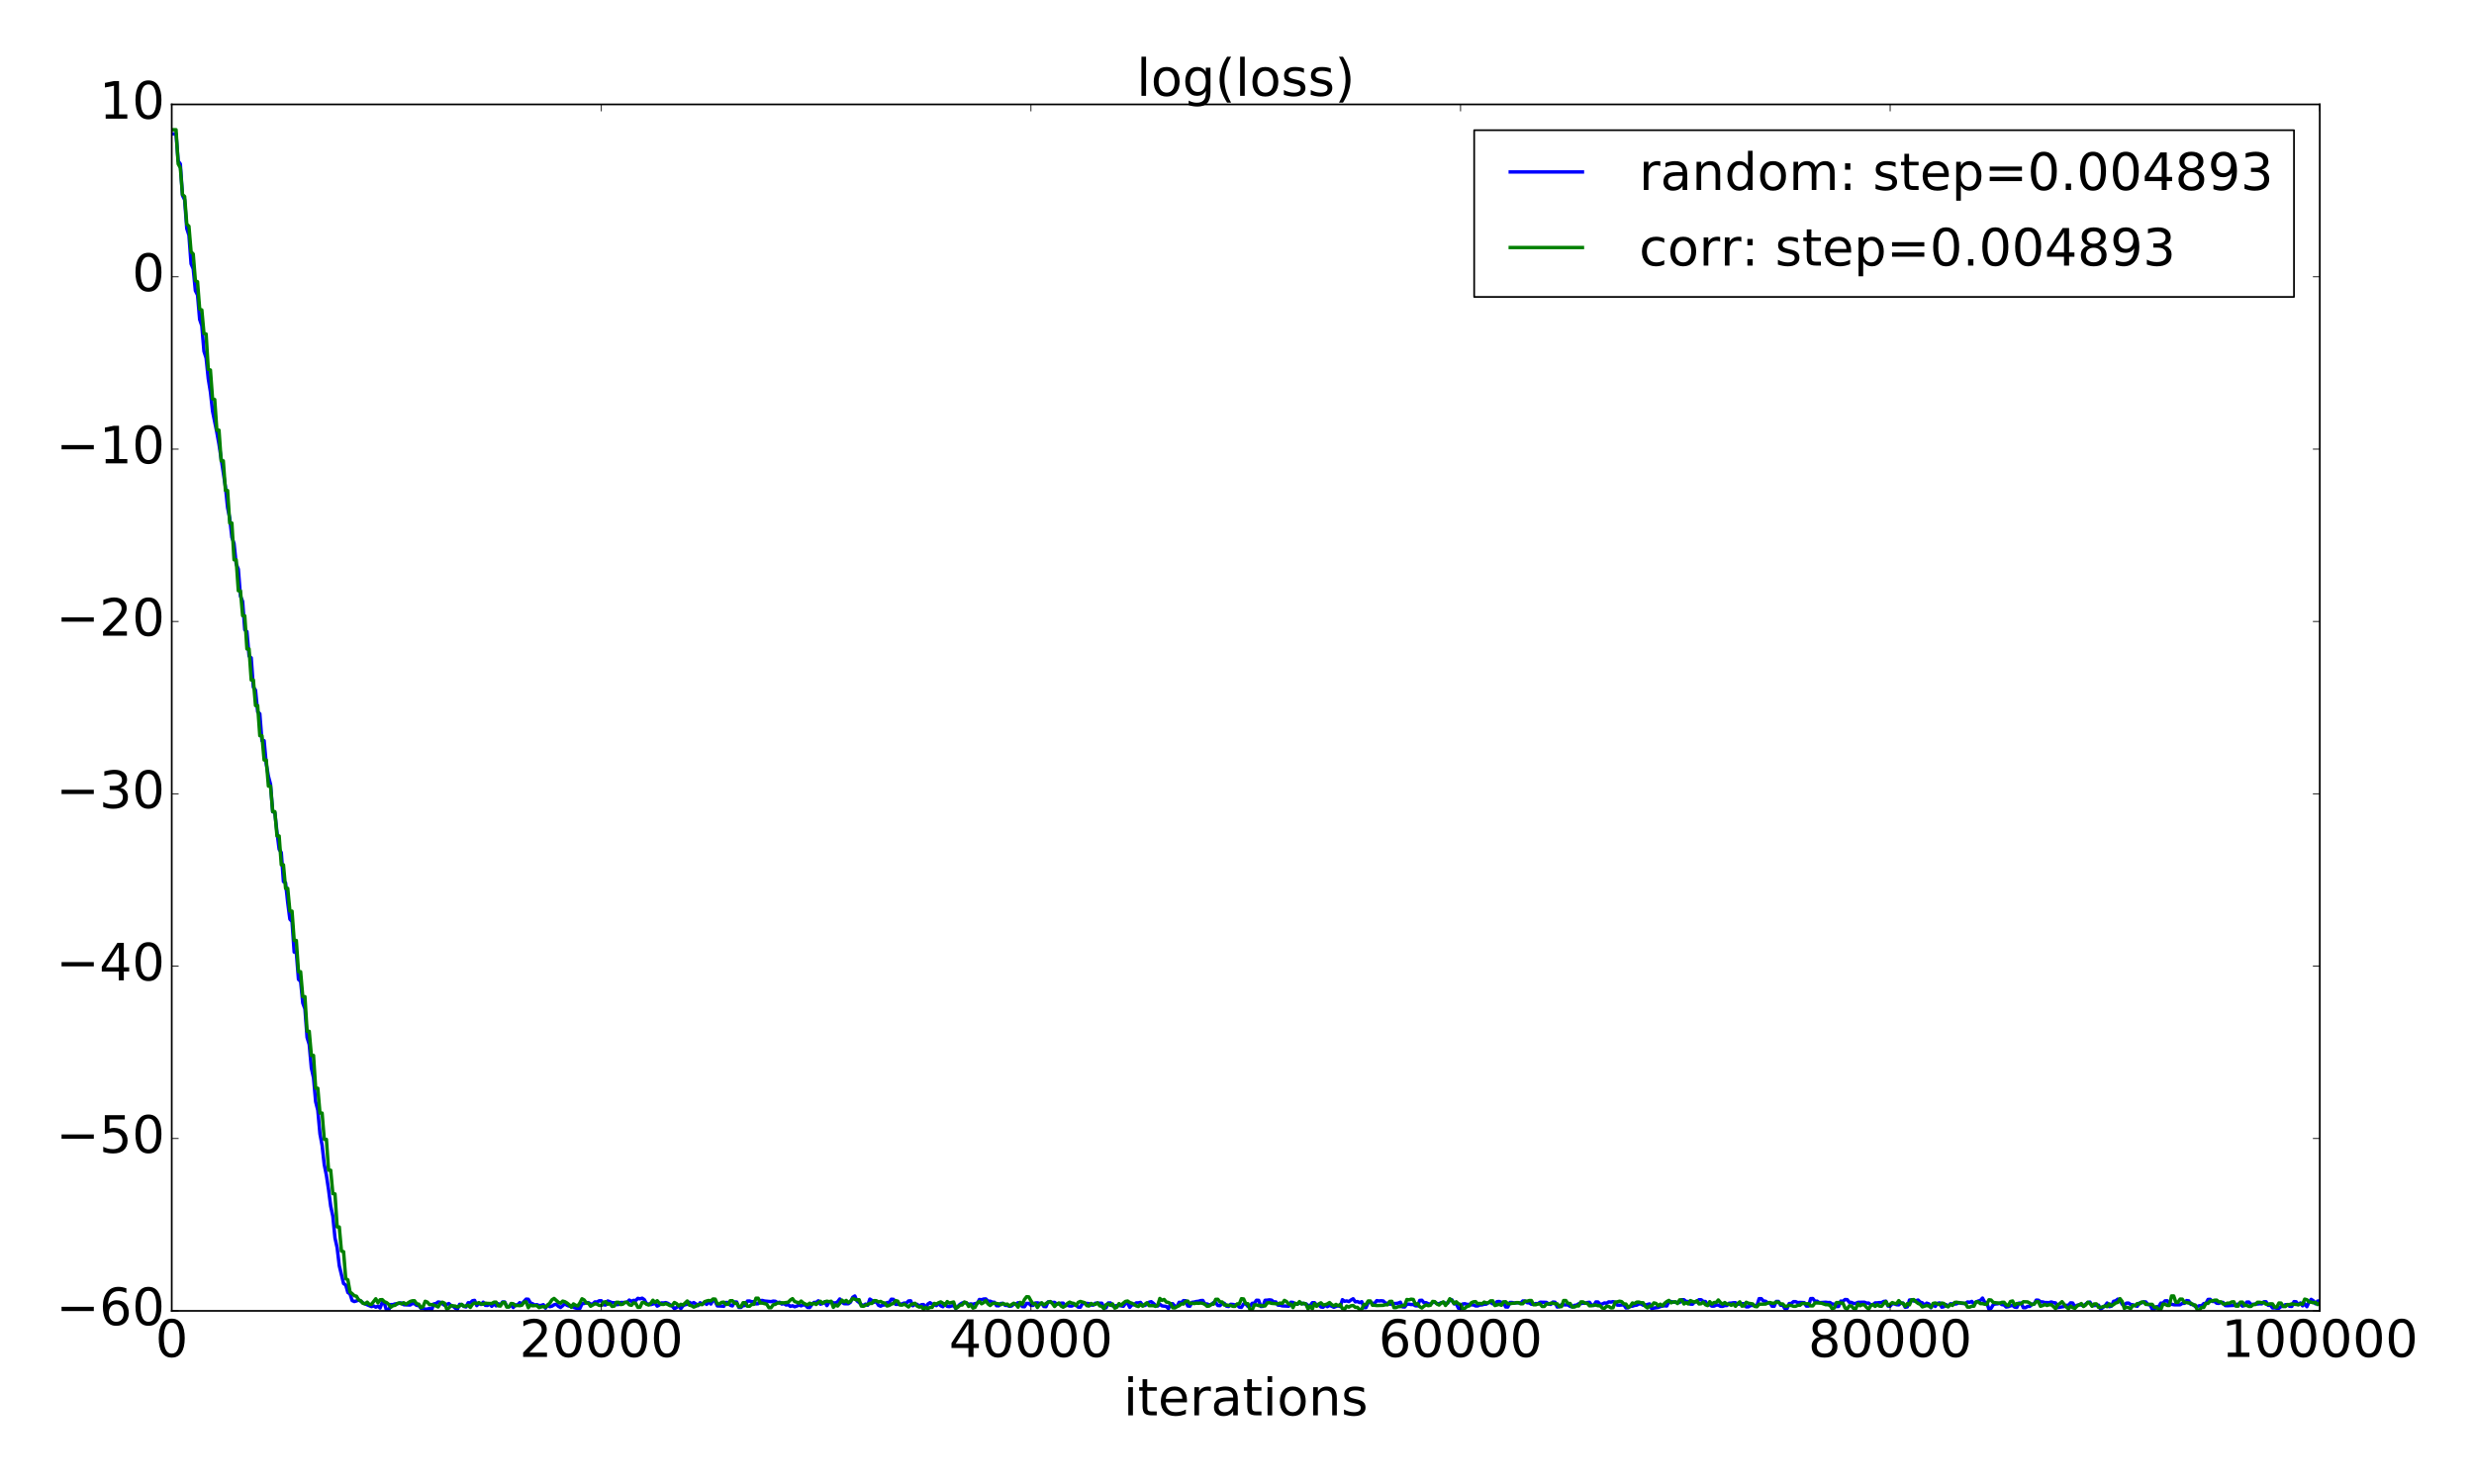 <?xml version="1.0" encoding="utf-8" standalone="no"?>
<!DOCTYPE svg PUBLIC "-//W3C//DTD SVG 1.1//EN"
  "http://www.w3.org/Graphics/SVG/1.1/DTD/svg11.dtd">
<!-- Created with matplotlib (http://matplotlib.org/) -->
<svg height="864pt" version="1.1" viewBox="0 0 1440 864" width="1440pt" xmlns="http://www.w3.org/2000/svg" xmlns:xlink="http://www.w3.org/1999/xlink">
 <defs>
  <style type="text/css">
*{stroke-linecap:butt;stroke-linejoin:round;stroke-miterlimit:100000;}
  </style>
 </defs>
 <g id="figure_1">
  <g id="patch_1">
   <path d="M 0 864 
L 1440 864 
L 1440 0 
L 0 0 
z
" style="fill:#ffffff;"/>
  </g>
  <g id="axes_1">
   <g id="patch_2">
    <path d="M 99.963 763.2 
L 1350.225 763.2 
L 1350.225 60.8 
L 99.963 60.8 
z
" style="fill:#ffffff;"/>
   </g>
   <g id="line2d_1">
    <path clip-path="url(#p043790dccf)" d="M 101.213 77.954 
L 102.463 77.986 
L 103.713 93.737 
L 104.964 95.445 
L 106.214 113.783 
L 107.464 116.312 
L 108.714 133.057 
L 109.965 136.933 
L 111.215 153.6 
L 112.465 156.503 
L 113.715 169.215 
L 114.966 171.747 
L 116.216 186.015 
L 117.466 189.623 
L 118.716 204.509 
L 119.967 208.411 
L 121.217 220.478 
L 122.467 228.131 
L 123.717 239.392 
L 126.218 251.779 
L 127.468 258.733 
L 131.219 283.437 
L 132.469 295.633 
L 133.72 301.702 
L 134.97 312.889 
L 136.22 316.382 
L 137.47 328.31 
L 138.721 331.404 
L 139.971 347.118 
L 141.221 350.147 
L 142.471 366.642 
L 143.722 367.708 
L 144.972 381.925 
L 146.222 383.008 
L 147.472 400.145 
L 148.723 401.785 
L 149.973 414.449 
L 151.223 415.535 
L 152.474 431.264 
L 153.724 431.22 
L 154.974 444.727 
L 156.224 451.888 
L 157.475 456.65 
L 158.725 472.611 
L 159.975 473.097 
L 161.225 484.562 
L 162.476 494.484 
L 163.726 496.349 
L 164.976 513.273 
L 166.226 514.024 
L 167.477 525.628 
L 168.727 535.166 
L 169.977 536.541 
L 171.227 554.317 
L 172.478 554.593 
L 173.728 570.212 
L 174.978 571.436 
L 176.229 583.963 
L 177.479 587.35 
L 178.729 604.007 
L 179.979 608.087 
L 181.23 621.824 
L 182.48 627.436 
L 183.73 641.426 
L 184.98 646.363 
L 186.231 660.164 
L 187.481 666.822 
L 188.731 678.025 
L 189.981 684.262 
L 191.232 692.557 
L 192.482 702.258 
L 193.732 708.101 
L 194.982 720.773 
L 196.233 726.435 
L 197.483 736.94 
L 199.983 747.291 
L 201.234 748.157 
L 202.484 752.501 
L 203.734 753.335 
L 204.985 757.202 
L 206.235 757.769 
L 207.485 757.403 
L 208.735 756.911 
L 209.986 757.5 
L 211.236 758.578 
L 216.237 760.719 
L 217.487 760.322 
L 218.737 761.05 
L 219.988 760.44 
L 221.238 761.532 
L 222.488 758.224 
L 223.738 758.772 
L 224.989 762.99 
L 226.239 762.795 
L 227.489 759.532 
L 228.74 759.557 
L 229.99 759.113 
L 231.24 759.129 
L 232.49 758.67 
L 233.741 758.616 
L 234.991 759.631 
L 238.742 759.796 
L 239.992 758.92 
L 241.242 759.006 
L 242.492 760.009 
L 243.743 760.057 
L 244.993 761.663 
L 246.243 761.663 
L 247.493 762.237 
L 248.744 762.103 
L 249.994 761.838 
L 251.244 762.529 
L 252.495 759.141 
L 253.745 758.967 
L 254.995 758.03 
L 256.245 758.185 
L 258.746 759.969 
L 261.246 758.941 
L 262.497 760.043 
L 263.747 760.562 
L 264.997 761.63 
L 266.247 762.221 
L 267.498 759.387 
L 268.748 759.552 
L 269.998 760.61 
L 271.248 760.923 
L 272.499 758.46 
L 273.749 758.575 
L 274.999 757.306 
L 276.25 757.091 
L 277.5 760.146 
L 278.75 758.845 
L 280 759.477 
L 281.251 758.142 
L 282.501 759.987 
L 283.751 760.04 
L 285.001 759.101 
L 286.252 760.555 
L 287.502 758.979 
L 288.752 760.276 
L 290.002 759.026 
L 291.253 759.793 
L 292.503 758.027 
L 293.753 758.041 
L 295.003 760.555 
L 296.254 760.815 
L 297.504 759.788 
L 298.754 761.238 
L 300.005 759.737 
L 301.255 759.758 
L 302.505 758.411 
L 303.755 759.25 
L 305.006 757.669 
L 306.256 756.346 
L 307.506 756.44 
L 308.756 758.582 
L 310.007 759.075 
L 311.257 759.805 
L 312.507 759.568 
L 313.757 760.11 
L 315.008 760.022 
L 316.258 759.601 
L 317.508 761.598 
L 318.758 759.765 
L 320.009 760.766 
L 321.259 760.451 
L 322.509 759.648 
L 323.759 759.32 
L 325.01 760.516 
L 326.26 761.228 
L 327.51 760.206 
L 328.761 758.966 
L 330.011 759.952 
L 331.261 760.427 
L 332.511 760.153 
L 333.762 761.106 
L 335.012 761.544 
L 336.262 761.832 
L 337.512 761.8 
L 338.763 759.061 
L 340.013 758.884 
L 341.263 758.387 
L 342.513 758.419 
L 343.764 759.235 
L 345.014 759.243 
L 346.264 757.982 
L 347.514 758.03 
L 348.765 757.322 
L 350.015 757.302 
L 351.265 759.663 
L 352.516 759.767 
L 353.766 757.429 
L 356.266 758.442 
L 357.517 758.425 
L 358.767 759.572 
L 360.017 759.497 
L 361.267 758.306 
L 363.768 758.307 
L 365.018 758.245 
L 366.268 756.91 
L 367.519 757.674 
L 368.769 757.069 
L 370.019 757.19 
L 371.269 755.905 
L 372.52 756.188 
L 373.77 755.808 
L 375.02 756.641 
L 376.271 759.026 
L 377.521 759.247 
L 378.771 759.588 
L 380.021 759.219 
L 381.272 758.67 
L 382.522 760.439 
L 383.772 759.754 
L 385.022 758.558 
L 386.273 758.606 
L 387.523 758.375 
L 388.773 758.828 
L 391.274 760.458 
L 392.524 761.918 
L 393.774 761.268 
L 395.024 760.187 
L 396.275 761.911 
L 397.525 760.255 
L 398.775 759.6 
L 400.026 759.366 
L 401.276 758.189 
L 402.526 759.073 
L 403.776 758.352 
L 405.027 759.139 
L 406.277 760.154 
L 407.527 758.47 
L 408.777 759.373 
L 410.028 758.193 
L 411.278 759.442 
L 412.528 757.883 
L 413.778 759.22 
L 415.029 756.767 
L 416.279 757.696 
L 417.529 760.3 
L 420.03 760.409 
L 421.28 760.55 
L 422.53 758.304 
L 423.78 758.313 
L 425.031 759.926 
L 426.281 760.311 
L 427.531 757.998 
L 428.782 758.045 
L 430.032 761.172 
L 431.282 761.185 
L 432.532 760.139 
L 433.783 760.06 
L 435.033 757.479 
L 436.283 757.446 
L 437.533 757.895 
L 438.784 757.825 
L 440.034 759.119 
L 441.284 759.031 
L 442.534 757.197 
L 443.785 757.145 
L 445.035 757.479 
L 448.786 757.83 
L 450.036 757.517 
L 451.286 757.604 
L 452.537 758.429 
L 453.787 758.191 
L 455.037 759.235 
L 456.287 758.962 
L 457.538 759.771 
L 458.788 759.583 
L 460.038 760.584 
L 461.288 760.219 
L 462.539 760.801 
L 463.789 760.394 
L 465.039 759.8 
L 466.289 760.276 
L 467.54 759.658 
L 468.79 759.869 
L 470.04 761.195 
L 471.29 761.233 
L 472.541 759.555 
L 473.791 758.296 
L 475.041 758.278 
L 476.292 757.331 
L 477.542 759.308 
L 478.792 758.903 
L 480.042 757.848 
L 481.293 760.143 
L 482.543 758.263 
L 483.793 758.113 
L 485.043 758.475 
L 486.294 758.648 
L 487.544 757.94 
L 488.794 756.26 
L 490.044 758.135 
L 491.295 759.03 
L 493.795 759.046 
L 495.045 758.154 
L 496.296 755.315 
L 497.546 754.531 
L 498.796 757.381 
L 500.046 758.312 
L 501.297 759.587 
L 502.547 760.074 
L 503.797 759.248 
L 505.048 759.937 
L 506.298 756.345 
L 507.548 757.15 
L 508.798 758.168 
L 510.049 757.822 
L 511.299 759.945 
L 512.549 760.464 
L 513.799 759.842 
L 515.05 759.722 
L 516.3 758.359 
L 517.55 758.328 
L 518.8 756.416 
L 520.051 756.49 
L 521.301 759.383 
L 523.801 759.375 
L 525.052 759.124 
L 526.302 758.622 
L 527.552 758.734 
L 528.803 757.435 
L 530.053 757.324 
L 531.303 760.225 
L 532.553 759.438 
L 533.804 759.381 
L 535.054 760.439 
L 536.304 759.612 
L 537.554 759.522 
L 538.805 761.327 
L 540.055 759.226 
L 541.305 758.431 
L 542.555 759.249 
L 545.056 760.142 
L 546.306 758.852 
L 547.556 760.227 
L 548.807 760.779 
L 550.057 758.998 
L 551.307 760.566 
L 552.558 760.739 
L 553.808 760.341 
L 555.058 760.078 
L 556.308 761.787 
L 558.809 759.341 
L 560.059 758.633 
L 561.309 758.235 
L 562.56 758.746 
L 563.81 759.396 
L 565.06 759.121 
L 566.31 759.367 
L 567.561 758.953 
L 568.811 758.954 
L 570.061 756.563 
L 571.311 756.724 
L 572.562 756.299 
L 573.812 756.251 
L 575.062 757.545 
L 576.313 757.549 
L 577.563 758.126 
L 578.813 758.187 
L 580.063 760.21 
L 581.314 760.236 
L 582.564 758.892 
L 583.814 758.815 
L 585.064 759.991 
L 586.315 760.012 
L 587.565 760.566 
L 588.815 760.351 
L 590.065 759.316 
L 591.316 759.257 
L 592.566 758.444 
L 593.816 758.504 
L 595.066 760.72 
L 596.317 760.797 
L 597.567 758.848 
L 598.817 758.839 
L 600.067 759.99 
L 601.318 760.009 
L 602.568 758.614 
L 603.818 758.542 
L 605.069 758.806 
L 606.319 758.828 
L 607.569 760.646 
L 608.819 760.755 
L 610.07 757.936 
L 611.32 757.949 
L 612.57 758.334 
L 613.82 758.244 
L 615.071 759.231 
L 616.321 759.193 
L 617.571 758.732 
L 618.821 758.691 
L 620.072 760.051 
L 621.322 759.933 
L 622.572 760.363 
L 623.822 760.412 
L 625.073 759.702 
L 626.323 759.771 
L 627.573 761.019 
L 628.824 761.038 
L 630.074 758.84 
L 631.324 758.907 
L 632.574 758.862 
L 633.825 758.995 
L 635.075 759.793 
L 636.325 759.834 
L 637.575 758.726 
L 640.076 758.766 
L 641.326 758.75 
L 642.576 761.294 
L 643.827 761.364 
L 645.077 758.59 
L 646.327 758.575 
L 647.577 760.289 
L 648.828 760.371 
L 650.078 760.11 
L 651.328 760.034 
L 653.829 760.548 
L 655.079 758.875 
L 656.329 758.778 
L 657.58 761.13 
L 658.83 759.667 
L 660.08 759.667 
L 661.33 758.558 
L 662.581 758.541 
L 663.831 758.268 
L 665.081 759.91 
L 666.331 760.091 
L 667.582 759.322 
L 668.832 758.162 
L 670.082 757.852 
L 671.332 758.801 
L 672.583 760.045 
L 673.833 760.387 
L 675.083 759.324 
L 676.334 760.293 
L 678.834 760.606 
L 680.084 761.883 
L 681.335 759.112 
L 682.585 759.02 
L 683.835 760.532 
L 685.085 760.55 
L 686.336 758.197 
L 687.586 758.422 
L 688.836 757.231 
L 690.086 757.311 
L 691.337 760.336 
L 692.587 760.476 
L 693.837 758.22 
L 695.087 758.068 
L 696.338 757.752 
L 697.588 757.611 
L 698.838 757.226 
L 700.088 757.146 
L 701.339 759.191 
L 702.589 759.149 
L 703.839 759.756 
L 705.09 759.585 
L 706.34 758.346 
L 707.59 758.346 
L 708.84 760.074 
L 710.091 760.17 
L 711.341 758.838 
L 712.591 758.77 
L 713.841 760.43 
L 715.092 760.66 
L 716.342 759.361 
L 717.592 759.454 
L 718.842 759.712 
L 720.093 759.742 
L 721.343 761.015 
L 722.593 761.138 
L 723.843 759.178 
L 725.094 759.117 
L 726.344 760.609 
L 727.594 760.504 
L 728.845 758.792 
L 730.095 758.77 
L 731.345 757.015 
L 732.595 757.065 
L 733.846 760.639 
L 735.096 760.565 
L 736.346 757.037 
L 737.596 756.969 
L 738.847 756.786 
L 740.097 756.95 
L 741.347 757.973 
L 742.597 757.972 
L 743.848 759.862 
L 745.098 759.91 
L 746.348 760.294 
L 750.099 760.487 
L 751.349 758.164 
L 752.6 758.28 
L 753.85 759.265 
L 755.1 759.248 
L 756.35 758.718 
L 757.601 758.717 
L 758.851 759.063 
L 760.101 759.063 
L 761.351 760.065 
L 762.602 760.111 
L 763.852 758.455 
L 765.102 758.421 
L 766.352 759.8 
L 767.603 759.723 
L 768.853 760.945 
L 770.103 761.085 
L 771.353 759.919 
L 772.604 760.752 
L 773.854 759.982 
L 775.104 760.473 
L 776.355 761.101 
L 778.855 760.14 
L 780.105 760.683 
L 781.356 756.686 
L 782.606 757.609 
L 783.856 757.405 
L 785.106 757.79 
L 786.357 756.868 
L 787.607 756.153 
L 788.857 757.948 
L 790.107 757.758 
L 791.358 758.376 
L 792.608 757.848 
L 793.858 761.303 
L 795.108 761.274 
L 796.359 758.392 
L 797.609 758.022 
L 798.859 758.798 
L 800.11 758.826 
L 801.36 757.231 
L 802.61 757.428 
L 803.86 757.318 
L 805.111 757.434 
L 806.361 758.668 
L 807.611 758.795 
L 808.861 759.296 
L 810.112 759.302 
L 811.362 758.914 
L 812.612 758.91 
L 813.862 758.678 
L 815.113 758.158 
L 816.363 760.867 
L 817.613 760.935 
L 818.863 759.315 
L 820.114 759.289 
L 821.364 759.532 
L 822.614 759.486 
L 823.864 760.239 
L 825.115 760.274 
L 826.365 757.115 
L 827.615 757.019 
L 828.866 758.516 
L 830.116 758.434 
L 831.366 759.085 
L 832.616 759.232 
L 833.867 758.334 
L 835.117 758.125 
L 836.367 758.977 
L 837.617 759.048 
L 838.868 758.408 
L 840.118 758.393 
L 841.368 758.687 
L 842.618 758.714 
L 843.869 756.839 
L 845.119 756.793 
L 846.369 759.104 
L 847.619 759.037 
L 848.87 761.661 
L 850.12 761.68 
L 851.37 759.204 
L 852.621 759.035 
L 853.871 759.442 
L 855.121 759.445 
L 856.371 759.719 
L 857.622 759.725 
L 858.872 760.324 
L 860.122 760.299 
L 861.372 759.739 
L 862.623 759.719 
L 863.873 759.311 
L 865.123 759.284 
L 866.373 758.33 
L 867.624 758.297 
L 868.874 759.128 
L 870.124 759.049 
L 871.374 757.829 
L 872.625 757.736 
L 873.875 758.221 
L 875.125 758.265 
L 876.376 760.927 
L 877.626 760.961 
L 878.876 758.307 
L 880.126 758.336 
L 881.377 758.614 
L 883.877 758.466 
L 885.127 758.69 
L 886.378 757.414 
L 887.628 757.549 
L 888.878 758.464 
L 890.128 758.531 
L 891.379 759.373 
L 892.629 759.319 
L 893.879 758.925 
L 895.129 759.046 
L 896.38 758.164 
L 900.13 758.251 
L 901.381 759.225 
L 902.631 759.447 
L 903.881 758.061 
L 905.132 758.173 
L 906.382 760.96 
L 907.632 760.797 
L 908.882 759.559 
L 910.133 759.718 
L 912.633 759.715 
L 913.883 760.577 
L 915.134 760.782 
L 916.384 759.987 
L 917.634 759.87 
L 918.884 759.04 
L 920.135 758.981 
L 921.385 758.712 
L 922.635 758.809 
L 923.885 758.36 
L 925.136 758.203 
L 926.386 759.894 
L 927.636 760.07 
L 928.887 757.992 
L 930.137 758.045 
L 931.387 759.423 
L 932.637 759.186 
L 933.888 758.565 
L 935.138 758.769 
L 936.388 757.957 
L 937.638 758.098 
L 938.889 757.816 
L 940.139 758.262 
L 941.389 759.847 
L 942.639 759.884 
L 945.14 759.67 
L 946.39 761.481 
L 947.64 761.398 
L 948.891 760.593 
L 950.141 760.473 
L 951.391 760.028 
L 952.642 759.874 
L 953.892 759.159 
L 955.142 759.158 
L 956.392 759.916 
L 957.643 759.811 
L 960.143 759.147 
L 961.393 761.963 
L 962.644 761.551 
L 965.144 761.187 
L 966.394 760.696 
L 967.645 760.348 
L 968.895 760.232 
L 970.145 760.35 
L 971.395 757.832 
L 972.646 757.756 
L 973.896 758.121 
L 975.146 758.139 
L 976.397 758.294 
L 977.647 758.27 
L 978.897 756.728 
L 980.147 756.714 
L 981.398 757.751 
L 982.648 757.751 
L 983.898 759.296 
L 985.148 759.307 
L 986.399 757.975 
L 987.649 757.953 
L 988.899 756.692 
L 990.149 756.701 
L 991.4 757.718 
L 992.65 757.743 
L 993.9 759.55 
L 995.15 759.55 
L 996.401 760.449 
L 997.651 760.427 
L 998.901 759.848 
L 1000.152 759.806 
L 1001.402 760.535 
L 1002.652 760.571 
L 1003.902 760.092 
L 1005.153 760.09 
L 1006.403 758.755 
L 1007.653 758.702 
L 1008.903 758.466 
L 1010.154 758.451 
L 1011.404 759.316 
L 1012.654 759.268 
L 1013.904 758.992 
L 1015.155 759.043 
L 1016.405 760.861 
L 1017.655 760.85 
L 1018.905 760.034 
L 1022.656 760.102 
L 1023.906 756.089 
L 1025.157 756.096 
L 1026.407 757.458 
L 1027.657 757.584 
L 1028.908 758.476 
L 1030.158 758.467 
L 1031.408 760.484 
L 1032.658 760.53 
L 1033.909 757.701 
L 1035.159 757.7 
L 1036.409 759.909 
L 1037.659 759.909 
L 1038.91 761.904 
L 1040.16 761.872 
L 1041.41 758.935 
L 1042.66 758.881 
L 1043.911 757.814 
L 1045.161 757.834 
L 1046.411 758.391 
L 1047.661 758.297 
L 1050.162 758.414 
L 1051.412 760.408 
L 1052.663 760.39 
L 1053.913 756.055 
L 1055.163 756.03 
L 1056.413 757.621 
L 1057.664 757.526 
L 1058.914 758.418 
L 1062.665 758.171 
L 1063.915 758.354 
L 1065.165 758.333 
L 1066.415 759.24 
L 1067.666 759.275 
L 1068.916 760.687 
L 1070.166 760.638 
L 1071.416 757.503 
L 1072.667 757.607 
L 1073.917 756.599 
L 1075.167 756.666 
L 1076.418 758.223 
L 1077.668 758.264 
L 1078.918 758.9 
L 1080.168 758.862 
L 1081.419 758.235 
L 1085.169 758.147 
L 1086.42 758.652 
L 1087.67 758.664 
L 1088.92 759.715 
L 1090.17 759.622 
L 1091.421 758.559 
L 1092.671 758.54 
L 1093.921 758.384 
L 1095.171 758.417 
L 1096.422 757.708 
L 1097.672 757.568 
L 1098.922 760.4 
L 1100.172 760.444 
L 1101.423 758.984 
L 1102.673 759.146 
L 1103.923 759.615 
L 1105.174 759.699 
L 1106.424 758.714 
L 1107.674 758.685 
L 1108.924 761.102 
L 1110.175 760.892 
L 1111.425 756.88 
L 1112.675 756.782 
L 1113.925 757.507 
L 1115.176 757.318 
L 1116.426 756.886 
L 1117.676 758.127 
L 1118.926 758.501 
L 1120.177 760.031 
L 1121.427 758.706 
L 1122.677 759.122 
L 1123.927 761.374 
L 1125.178 759.363 
L 1126.428 760.614 
L 1127.678 758.838 
L 1128.929 758.56 
L 1130.179 761.034 
L 1131.429 760.772 
L 1132.679 759.533 
L 1133.93 760.639 
L 1135.18 759.107 
L 1136.43 759.109 
L 1137.68 759.267 
L 1138.931 759.065 
L 1140.181 758.342 
L 1141.431 758.776 
L 1142.681 758.873 
L 1143.932 759.099 
L 1145.182 758.014 
L 1146.432 758.198 
L 1147.682 757.69 
L 1148.933 759.159 
L 1150.183 758.052 
L 1151.433 757.462 
L 1152.684 757.123 
L 1153.934 755.746 
L 1155.184 758.164 
L 1156.434 758.588 
L 1157.685 762.289 
L 1158.935 761.699 
L 1160.185 759.553 
L 1161.435 759.189 
L 1162.686 759.087 
L 1163.936 758.726 
L 1165.186 759.557 
L 1166.436 759.716 
L 1167.687 760.955 
L 1168.937 760.764 
L 1170.187 760.249 
L 1171.437 760.001 
L 1172.688 761.041 
L 1173.938 761.154 
L 1175.188 758.671 
L 1176.439 758.656 
L 1177.689 761.328 
L 1178.939 761.336 
L 1180.189 760.575 
L 1181.44 760.6 
L 1182.69 759.281 
L 1183.94 759.28 
L 1185.19 756.938 
L 1186.441 756.97 
L 1187.691 757.974 
L 1188.941 757.986 
L 1190.191 758.346 
L 1192.692 758.406 
L 1193.942 758.006 
L 1195.192 758.404 
L 1196.443 758.569 
L 1197.693 761.26 
L 1201.444 760.658 
L 1202.694 759.987 
L 1203.944 759.969 
L 1205.195 758.517 
L 1206.445 758.647 
L 1207.695 760.936 
L 1208.945 759.946 
L 1210.196 759.665 
L 1211.446 759.775 
L 1212.696 760.248 
L 1215.197 758.337 
L 1216.447 758.066 
L 1217.697 759.99 
L 1218.947 760.111 
L 1221.448 759.857 
L 1222.698 762.193 
L 1225.199 760.333 
L 1226.449 758.616 
L 1227.699 760.754 
L 1228.95 760.466 
L 1230.2 757.65 
L 1231.45 757.346 
L 1232.7 756.361 
L 1233.951 756.935 
L 1235.201 759.34 
L 1236.451 759.74 
L 1237.701 758.697 
L 1238.952 758.647 
L 1240.202 759.561 
L 1241.452 759.661 
L 1243.953 760.546 
L 1245.203 758.654 
L 1246.453 758.606 
L 1247.703 757.93 
L 1248.954 757.989 
L 1250.204 759.482 
L 1251.454 759.711 
L 1252.705 762.22 
L 1253.955 762.266 
L 1255.205 760.776 
L 1256.455 760.796 
L 1257.706 758.686 
L 1258.956 758.713 
L 1260.206 757.356 
L 1261.456 757.33 
L 1262.707 759.13 
L 1263.957 759.313 
L 1265.207 759.636 
L 1266.457 759.682 
L 1268.958 759.645 
L 1270.208 758.836 
L 1271.458 758.816 
L 1272.709 757.205 
L 1273.959 757.375 
L 1275.209 759.439 
L 1276.46 759.362 
L 1277.71 760.68 
L 1278.96 760.632 
L 1280.21 760.209 
L 1281.461 760.25 
L 1282.711 758.948 
L 1283.961 758.845 
L 1285.211 756.553 
L 1286.462 756.487 
L 1287.712 757.695 
L 1288.962 757.689 
L 1290.212 758.743 
L 1291.463 758.85 
L 1292.713 758.324 
L 1293.963 758.292 
L 1295.213 760.11 
L 1296.464 760.193 
L 1298.964 760.046 
L 1301.465 759.973 
L 1302.715 759.172 
L 1303.965 759.159 
L 1305.216 760.42 
L 1306.466 760.077 
L 1307.716 758.092 
L 1308.966 758.068 
L 1310.217 759.435 
L 1311.467 759.411 
L 1312.717 759.206 
L 1313.967 759.196 
L 1315.218 759.041 
L 1316.468 759.12 
L 1317.718 757.906 
L 1318.968 757.904 
L 1320.219 760.002 
L 1321.469 759.855 
L 1322.719 761.474 
L 1323.969 761.431 
L 1325.22 761.641 
L 1326.47 761.651 
L 1327.72 760.628 
L 1328.971 760.52 
L 1330.221 759.595 
L 1331.471 759.55 
L 1332.721 760.552 
L 1333.972 760.58 
L 1335.222 757.82 
L 1336.472 757.898 
L 1337.722 759.593 
L 1338.973 758.557 
L 1340.223 760.265 
L 1341.473 759.031 
L 1342.723 760.751 
L 1343.974 758.119 
L 1345.224 756.488 
L 1346.474 757.317 
L 1347.724 759.07 
L 1348.975 757.508 
L 1350.225 757.329 
L 1350.225 757.329 
" style="fill:none;stroke:#0000ff;stroke-linecap:square;stroke-width:2.0;"/>
   </g>
   <g id="line2d_2">
    <path clip-path="url(#p043790dccf)" d="M 101.213 75.533 
L 102.463 75.533 
L 103.713 95.454 
L 104.964 97.7 
L 106.214 113.264 
L 107.464 114.405 
L 108.714 130.501 
L 109.965 131.715 
L 111.215 146.589 
L 112.465 147.894 
L 113.715 163.441 
L 114.966 164.022 
L 116.216 179.975 
L 117.466 180.472 
L 118.716 194.2 
L 119.967 194.466 
L 121.217 214.991 
L 122.467 215.428 
L 123.717 232.197 
L 124.968 232.602 
L 126.218 250.5 
L 127.468 250.445 
L 128.719 268.318 
L 129.969 268.3 
L 131.219 285.543 
L 132.469 285.578 
L 133.72 304.591 
L 134.97 304.549 
L 136.22 325.902 
L 137.47 325.93 
L 138.721 343.951 
L 139.971 344.047 
L 141.221 358.454 
L 142.471 358.537 
L 143.722 377.815 
L 144.972 377.839 
L 146.222 395.918 
L 147.472 395.918 
L 148.723 410.798 
L 149.973 410.803 
L 151.223 428.327 
L 152.474 428.327 
L 153.724 442.479 
L 154.974 442.47 
L 156.224 457.683 
L 157.475 457.71 
L 158.725 472.539 
L 159.975 472.548 
L 161.225 486.697 
L 162.476 486.699 
L 163.726 503.497 
L 164.976 503.498 
L 166.226 517.231 
L 167.477 517.224 
L 168.727 530.435 
L 169.977 530.488 
L 171.227 547.55 
L 172.478 547.558 
L 173.728 565.744 
L 174.978 565.761 
L 176.229 580.239 
L 177.479 580.251 
L 178.729 600.406 
L 179.979 600.432 
L 181.23 614.518 
L 182.48 614.489 
L 183.73 633.573 
L 184.98 633.598 
L 186.231 648.048 
L 187.481 648.056 
L 188.731 663.323 
L 189.981 663.355 
L 191.232 681.277 
L 192.482 681.325 
L 193.732 694.958 
L 194.982 695.12 
L 196.233 714.314 
L 197.483 714.367 
L 198.733 728.379 
L 199.983 728.742 
L 201.234 744.405 
L 202.484 745.162 
L 203.734 752.206 
L 204.985 753.194 
L 206.235 754.372 
L 207.485 754.674 
L 208.735 756.808 
L 209.986 757.318 
L 211.236 758.793 
L 212.486 759.112 
L 213.736 758.119 
L 214.987 759.48 
L 216.237 759.367 
L 218.737 756.151 
L 219.988 758.52 
L 221.238 756.728 
L 222.488 756.647 
L 223.738 757.886 
L 224.989 758.376 
L 226.239 759.373 
L 227.489 761.078 
L 228.74 760.184 
L 229.99 759.974 
L 231.24 758.868 
L 232.49 758.565 
L 233.741 759.147 
L 234.991 758.453 
L 236.241 759.338 
L 238.742 757.747 
L 239.992 757.35 
L 241.242 757.304 
L 242.492 759.027 
L 243.743 759.306 
L 244.993 761.309 
L 246.243 760.762 
L 247.493 757.613 
L 248.744 758.104 
L 249.994 759.607 
L 251.244 759.499 
L 253.745 760.29 
L 254.995 760.929 
L 256.245 758.94 
L 257.496 758.147 
L 258.746 758.741 
L 259.996 762.085 
L 261.246 761.534 
L 262.497 760.1 
L 263.747 760.315 
L 264.997 760.412 
L 266.247 760.945 
L 267.498 760.374 
L 268.748 759.411 
L 269.998 760.508 
L 271.248 760.318 
L 272.499 759.892 
L 273.749 761.19 
L 274.999 759.362 
L 276.25 758.589 
L 277.5 758.924 
L 278.75 758.402 
L 280 759.215 
L 281.251 759.341 
L 282.501 758.692 
L 283.751 758.865 
L 286.252 758.923 
L 287.502 758.144 
L 288.752 758.109 
L 290.002 760.253 
L 291.253 760.397 
L 292.503 758.346 
L 293.753 758.279 
L 295.003 760.995 
L 296.254 760.912 
L 297.504 758.902 
L 298.754 759.059 
L 300.005 760.177 
L 301.255 760.034 
L 302.505 760.191 
L 303.755 759.895 
L 305.006 758.136 
L 306.256 757.945 
L 307.506 761.345 
L 308.756 759.804 
L 310.007 760.252 
L 311.257 760.121 
L 312.507 760.152 
L 313.757 761.283 
L 315.008 760.875 
L 316.258 760.699 
L 317.508 761.006 
L 320.009 758.679 
L 321.259 756.764 
L 322.509 755.963 
L 325.01 758.185 
L 326.26 758.745 
L 327.51 757.513 
L 328.761 757.871 
L 330.011 758.616 
L 331.261 759.595 
L 332.511 761.107 
L 333.762 759.146 
L 335.012 759.903 
L 336.262 760.356 
L 337.512 758.595 
L 338.763 756.16 
L 340.013 756.842 
L 341.263 758.64 
L 342.513 758.714 
L 343.764 760.502 
L 346.264 759.065 
L 347.514 759.282 
L 348.765 759.999 
L 350.015 760.033 
L 351.265 758.174 
L 352.516 757.856 
L 353.766 759.319 
L 355.016 759.025 
L 356.266 760.614 
L 357.517 760.411 
L 358.767 758.197 
L 360.017 758.197 
L 361.267 759.535 
L 362.518 759.315 
L 363.768 758.208 
L 365.018 758.115 
L 366.268 759.653 
L 367.519 759.974 
L 368.769 758.546 
L 370.019 758.8 
L 371.269 761.138 
L 372.52 761.083 
L 373.77 758.331 
L 375.02 758.401 
L 376.271 759.293 
L 377.521 759.801 
L 378.771 758.794 
L 380.021 757 
L 381.272 758.293 
L 382.522 757.292 
L 383.772 758.674 
L 385.022 759.404 
L 386.273 759.433 
L 387.523 758.967 
L 388.773 759.492 
L 390.023 760.199 
L 391.274 760.035 
L 392.524 758.327 
L 393.774 758.974 
L 395.024 760.308 
L 396.275 759.38 
L 397.525 759.801 
L 400.026 757.438 
L 401.276 759.878 
L 402.526 760.193 
L 403.776 760.998 
L 405.027 760.495 
L 406.277 759.635 
L 407.527 759.464 
L 408.777 759.551 
L 410.028 757.919 
L 411.278 757.456 
L 412.528 757.144 
L 413.778 757.406 
L 415.029 756.269 
L 416.279 756.354 
L 417.529 759.147 
L 418.779 759.12 
L 420.03 758.251 
L 421.28 758.113 
L 422.53 759.392 
L 423.78 759.395 
L 425.031 757.283 
L 426.281 757.267 
L 427.531 758.798 
L 428.782 758.741 
L 430.032 760.758 
L 431.282 760.747 
L 432.532 758.43 
L 433.783 758.427 
L 435.033 760.509 
L 436.283 760.524 
L 437.533 759.426 
L 438.784 759.414 
L 440.034 755.81 
L 441.284 755.82 
L 442.534 758.675 
L 443.785 758.675 
L 446.285 759.312 
L 447.535 761.355 
L 448.786 761.36 
L 450.036 759.639 
L 451.286 759.401 
L 452.537 758.604 
L 453.787 758.66 
L 455.037 758.48 
L 456.287 758.532 
L 458.788 758.167 
L 460.038 756.867 
L 461.288 756.09 
L 462.539 757.805 
L 463.789 758.14 
L 465.039 758.675 
L 466.289 757.481 
L 467.54 758.592 
L 468.79 759.243 
L 470.04 759.708 
L 471.29 758.727 
L 472.541 759.339 
L 473.791 758.763 
L 475.041 759.49 
L 476.292 758.307 
L 477.542 757.624 
L 478.792 758.829 
L 480.042 757.974 
L 481.293 757.549 
L 482.543 757.86 
L 483.793 757.596 
L 485.043 761.15 
L 486.294 759.742 
L 487.544 760.383 
L 488.794 758.885 
L 490.044 756.935 
L 491.295 757.963 
L 492.545 757.128 
L 493.795 758.377 
L 495.045 757.537 
L 496.296 755.986 
L 497.546 756.455 
L 498.796 756.787 
L 500.046 756.702 
L 501.297 760.392 
L 502.547 760.549 
L 503.797 759.91 
L 506.298 758.903 
L 507.548 758.854 
L 508.798 757.231 
L 510.049 757.285 
L 511.299 758.021 
L 512.549 757.705 
L 513.799 758.403 
L 515.05 758.634 
L 516.3 760.37 
L 517.55 760.034 
L 518.8 759.294 
L 520.051 758.81 
L 521.301 757.235 
L 522.551 757.563 
L 523.801 759.778 
L 525.052 759.871 
L 526.302 759.259 
L 527.552 760.023 
L 528.803 760.93 
L 530.053 759.591 
L 532.553 758.771 
L 533.804 760.409 
L 535.054 761.004 
L 536.304 760.678 
L 537.554 762.253 
L 538.805 761.088 
L 540.055 761.929 
L 541.305 761.131 
L 542.555 761.179 
L 543.806 758.85 
L 545.056 759.243 
L 546.306 758.474 
L 547.556 757.968 
L 548.807 758.73 
L 550.057 759.927 
L 551.307 757.778 
L 552.558 758.676 
L 555.058 758.031 
L 556.308 761.704 
L 557.559 761.036 
L 558.809 759.864 
L 560.059 759.767 
L 561.309 758.082 
L 562.56 758.439 
L 563.81 760.639 
L 565.06 759.563 
L 566.31 761.594 
L 567.561 761.131 
L 568.811 758.63 
L 570.061 757.717 
L 571.311 759.065 
L 572.562 758.374 
L 573.812 757.266 
L 575.062 759.141 
L 576.313 760.08 
L 577.563 759.003 
L 578.813 758.712 
L 581.314 759.117 
L 582.564 759.594 
L 583.814 758.877 
L 585.064 759.457 
L 586.315 759.258 
L 587.565 760.356 
L 588.815 759.484 
L 590.065 758.75 
L 591.316 759.456 
L 592.566 761.054 
L 593.816 758.249 
L 595.066 759.321 
L 596.317 756.53 
L 597.567 754.949 
L 598.817 755.065 
L 600.067 757.337 
L 601.318 759.081 
L 602.568 759.04 
L 603.818 761.226 
L 605.069 759.503 
L 606.319 758.492 
L 607.569 759.793 
L 608.819 758.898 
L 610.07 758.166 
L 611.32 757.762 
L 612.57 758.977 
L 613.82 760.656 
L 615.071 759.35 
L 616.321 758.593 
L 617.571 760.361 
L 618.821 761.067 
L 620.072 760.33 
L 621.322 758.847 
L 622.572 758.108 
L 623.822 758.663 
L 625.073 758.866 
L 626.323 760.129 
L 627.573 758.256 
L 628.824 757.712 
L 631.324 758.438 
L 632.574 760.146 
L 633.825 760.385 
L 635.075 758.884 
L 636.325 759.488 
L 637.575 759.449 
L 638.826 758.501 
L 640.076 760.268 
L 641.326 760.549 
L 642.576 761.989 
L 643.827 759.54 
L 645.077 759.146 
L 646.327 760.01 
L 647.577 759.144 
L 648.828 761.588 
L 650.078 761.08 
L 651.328 758.977 
L 652.579 759.979 
L 653.829 758.683 
L 655.079 757.696 
L 656.329 757.468 
L 657.58 758.326 
L 658.83 758.752 
L 660.08 759.375 
L 661.33 760.268 
L 662.581 760.674 
L 663.831 759.41 
L 665.081 760.462 
L 666.331 759.34 
L 667.582 758.485 
L 668.832 760.177 
L 671.332 760.151 
L 672.583 760.59 
L 673.833 759.893 
L 675.083 755.97 
L 676.334 757.071 
L 677.584 756.568 
L 678.834 758.048 
L 680.084 758.277 
L 681.335 759.01 
L 682.585 761.386 
L 683.835 761.479 
L 685.085 760.698 
L 686.336 760.21 
L 687.586 759.113 
L 688.836 759.224 
L 690.086 757.644 
L 691.337 757.507 
L 692.587 759.01 
L 693.837 758.735 
L 695.087 758.942 
L 696.338 758.682 
L 697.588 758.805 
L 698.838 758.615 
L 700.088 758.859 
L 701.339 759.389 
L 702.589 760.538 
L 703.839 760.394 
L 705.09 759.284 
L 706.34 759.305 
L 707.59 756.487 
L 708.84 756.452 
L 710.091 757.986 
L 711.341 758.021 
L 712.591 759.779 
L 713.841 759.764 
L 715.092 759.982 
L 716.342 760.022 
L 717.592 760.568 
L 718.842 760.589 
L 720.093 759.134 
L 721.343 759.135 
L 722.593 756.106 
L 723.843 756.264 
L 725.094 758.979 
L 726.344 759.019 
L 727.594 762.584 
L 728.845 762.581 
L 730.095 759.763 
L 731.345 759.708 
L 732.595 760.141 
L 733.846 760.086 
L 735.096 760.288 
L 736.346 760.328 
L 737.596 758.596 
L 738.847 758.412 
L 740.097 758.832 
L 743.848 759.115 
L 745.098 758.618 
L 746.348 758.903 
L 747.598 757.095 
L 748.849 757.783 
L 750.099 759.294 
L 751.349 759.232 
L 752.6 761.297 
L 753.85 758.763 
L 755.1 759.391 
L 756.35 757.784 
L 757.601 759.24 
L 758.851 758.7 
L 760.101 759.319 
L 761.351 762.1 
L 762.602 760.356 
L 763.852 762.049 
L 765.102 758.963 
L 766.352 760.556 
L 767.603 759.178 
L 768.853 758.508 
L 770.103 759.74 
L 771.353 759.605 
L 772.604 759.153 
L 773.854 758.361 
L 775.104 759.536 
L 776.355 760.281 
L 777.605 759.433 
L 778.855 760.212 
L 780.105 759.46 
L 781.356 761.838 
L 782.606 762.244 
L 783.856 760.436 
L 785.106 761.019 
L 786.357 760.247 
L 787.607 760.076 
L 788.857 761.136 
L 790.107 761.14 
L 791.358 762.471 
L 792.608 762.266 
L 793.858 759.491 
L 795.108 759.501 
L 796.359 757.433 
L 797.609 757.425 
L 798.859 759.934 
L 800.11 759.934 
L 801.36 760.106 
L 803.86 760.003 
L 805.111 759.981 
L 806.361 759.623 
L 807.611 759.686 
L 808.861 757.695 
L 810.112 757.636 
L 811.362 761.3 
L 812.612 761.258 
L 813.862 760.721 
L 815.113 760.721 
L 816.363 760.021 
L 817.613 759.995 
L 818.863 756.585 
L 820.114 756.772 
L 821.364 756.383 
L 822.614 756.556 
L 823.864 759.363 
L 825.115 758.979 
L 826.365 760.767 
L 827.615 761.499 
L 828.866 760.427 
L 830.116 759.724 
L 831.366 760.209 
L 832.616 759.921 
L 833.867 757.686 
L 835.117 757.848 
L 836.367 759.175 
L 837.617 759.807 
L 838.868 758.662 
L 840.118 757.954 
L 841.368 760.063 
L 842.618 758.482 
L 843.869 756.134 
L 845.119 757.232 
L 846.369 758.974 
L 847.619 757.906 
L 848.87 759.088 
L 850.12 759.452 
L 851.37 762.015 
L 852.621 761.663 
L 853.871 760.598 
L 855.121 760.328 
L 856.371 758.481 
L 857.622 757.937 
L 858.872 757.802 
L 860.122 759.075 
L 861.372 758.854 
L 862.623 759.111 
L 863.873 758.088 
L 865.123 758.577 
L 866.373 758.444 
L 867.624 757.353 
L 868.874 757.351 
L 870.124 760.097 
L 872.625 759.344 
L 873.875 759.957 
L 875.125 757.963 
L 876.376 757.871 
L 877.626 759.06 
L 878.876 759.03 
L 880.126 758.787 
L 881.377 758.756 
L 882.627 758.402 
L 883.877 758.417 
L 885.127 759.097 
L 886.378 759.015 
L 887.628 757.49 
L 888.878 757.577 
L 890.128 757.186 
L 891.379 757.191 
L 892.629 759.642 
L 893.879 759.647 
L 895.129 759.187 
L 896.38 759.138 
L 897.63 760.636 
L 898.88 760.62 
L 900.13 759.156 
L 901.381 759.194 
L 902.631 758.729 
L 903.881 758.709 
L 905.132 759.093 
L 906.382 759.091 
L 907.632 760.711 
L 908.882 760.723 
L 910.133 757.165 
L 911.383 757.174 
L 912.633 758.884 
L 913.883 758.896 
L 915.134 760.981 
L 916.384 760.968 
L 917.634 760.329 
L 918.884 760.326 
L 920.135 757.965 
L 921.385 757.966 
L 922.635 758.718 
L 923.885 758.78 
L 925.136 760.245 
L 926.386 760.191 
L 927.636 759.835 
L 928.887 759.835 
L 930.137 760.197 
L 931.387 760.197 
L 932.637 761.54 
L 933.888 761.686 
L 935.138 760.519 
L 936.388 760.601 
L 937.638 761.456 
L 938.889 761.353 
L 940.139 758.073 
L 941.389 757.939 
L 942.639 757.577 
L 943.89 757.825 
L 945.14 759.136 
L 946.39 759.226 
L 947.64 761.154 
L 948.891 760.497 
L 950.141 758.617 
L 951.391 758.984 
L 952.642 758.11 
L 953.892 758.064 
L 955.142 758.458 
L 956.392 758.474 
L 957.643 760.569 
L 958.893 761.48 
L 960.143 760.419 
L 961.393 760.267 
L 962.644 758.562 
L 963.894 758.866 
L 965.144 760.242 
L 966.394 759.309 
L 967.645 760.282 
L 968.895 758.781 
L 970.145 757.78 
L 971.395 757.102 
L 972.646 758.527 
L 973.896 758.002 
L 975.146 757.918 
L 976.397 758.947 
L 977.647 756.775 
L 978.897 756.883 
L 980.147 759.18 
L 981.398 758.402 
L 982.648 759.169 
L 983.898 757.208 
L 985.148 757.744 
L 986.399 758.097 
L 987.649 757.321 
L 988.899 759.159 
L 990.149 759.042 
L 991.4 758.117 
L 992.65 759.595 
L 993.9 760.133 
L 995.15 757.834 
L 996.401 759.264 
L 997.651 758.32 
L 998.901 758.343 
L 1000.152 756.845 
L 1001.402 758.375 
L 1002.652 759.278 
L 1003.902 758.342 
L 1005.153 759.289 
L 1006.403 759.221 
L 1007.653 759.972 
L 1008.903 759.176 
L 1010.154 760.546 
L 1011.404 759.08 
L 1012.654 757.935 
L 1013.904 760.442 
L 1015.155 760.285 
L 1016.405 758.185 
L 1017.655 758.764 
L 1020.156 759.15 
L 1021.406 760.624 
L 1022.656 760.782 
L 1023.906 759.323 
L 1027.657 759.236 
L 1028.908 758.692 
L 1030.158 758.312 
L 1031.408 758.726 
L 1032.658 758.73 
L 1033.909 758.023 
L 1035.159 758.152 
L 1036.409 759.171 
L 1037.659 759.171 
L 1038.91 760.519 
L 1040.16 760.498 
L 1041.41 759.949 
L 1042.66 760.048 
L 1043.911 760.536 
L 1045.161 760.54 
L 1046.411 759.929 
L 1047.661 759.946 
L 1048.912 758.904 
L 1050.162 758.891 
L 1051.412 759.081 
L 1052.663 759.046 
L 1053.913 760.268 
L 1055.163 760.278 
L 1056.413 758.563 
L 1058.914 758.603 
L 1060.164 758.727 
L 1062.665 759.593 
L 1063.915 759.608 
L 1065.165 759.987 
L 1066.415 761.936 
L 1067.666 761.506 
L 1068.916 758.358 
L 1070.166 758.403 
L 1071.416 758.682 
L 1072.667 758.657 
L 1073.917 761.513 
L 1075.167 762.047 
L 1076.418 760.209 
L 1077.668 760.329 
L 1078.918 761.855 
L 1080.168 761.895 
L 1081.419 759.065 
L 1082.669 760.216 
L 1083.919 759.554 
L 1085.169 759.718 
L 1086.42 761.162 
L 1087.67 762.192 
L 1088.92 760.148 
L 1090.17 759.484 
L 1091.421 760.612 
L 1092.671 759.529 
L 1093.921 760.429 
L 1095.171 760.501 
L 1096.422 758.978 
L 1097.672 757.738 
L 1098.922 759.972 
L 1100.172 759.382 
L 1101.423 758.363 
L 1102.673 758.848 
L 1103.923 758.994 
L 1105.174 757.229 
L 1106.424 758.662 
L 1107.674 758.783 
L 1108.924 760.576 
L 1110.175 758.983 
L 1111.425 759.722 
L 1112.675 756.768 
L 1113.925 756.622 
L 1115.176 757.903 
L 1116.426 758.865 
L 1117.676 759.38 
L 1118.926 760.89 
L 1121.427 760.04 
L 1122.677 760.377 
L 1123.927 761.155 
L 1125.178 758.843 
L 1126.428 758.586 
L 1127.678 759.186 
L 1128.929 759.616 
L 1130.179 758.644 
L 1131.429 758.878 
L 1132.679 760.342 
L 1133.93 760.848 
L 1135.18 759.429 
L 1136.43 760.052 
L 1137.68 758.289 
L 1138.931 758.155 
L 1140.181 758.527 
L 1141.431 758.548 
L 1142.681 758.708 
L 1143.932 758.744 
L 1145.182 760.986 
L 1146.432 761.027 
L 1147.682 760.48 
L 1148.933 760.48 
L 1150.183 757.944 
L 1151.433 757.944 
L 1152.684 758.97 
L 1153.934 758.972 
L 1155.184 759.332 
L 1156.434 759.472 
L 1157.685 756.721 
L 1158.935 756.908 
L 1160.185 758.323 
L 1162.686 758.57 
L 1163.936 758.785 
L 1165.186 758.237 
L 1166.436 758.193 
L 1167.687 759.604 
L 1168.937 760.102 
L 1170.187 757.747 
L 1171.437 757.425 
L 1172.688 759.871 
L 1173.938 758.925 
L 1176.439 759.11 
L 1177.689 757.876 
L 1180.189 757.973 
L 1181.44 758.665 
L 1182.69 759.653 
L 1183.94 759.203 
L 1185.19 757.865 
L 1186.441 757.889 
L 1187.691 760.522 
L 1188.941 760.106 
L 1190.191 759.479 
L 1191.442 760.063 
L 1192.692 759.612 
L 1193.942 759.611 
L 1195.192 760.648 
L 1196.443 761.929 
L 1197.693 759.699 
L 1198.943 758.939 
L 1200.194 757.851 
L 1202.694 760.952 
L 1203.944 761.995 
L 1205.195 760.424 
L 1206.445 761.328 
L 1207.695 761.729 
L 1208.945 760.416 
L 1211.446 758.932 
L 1212.696 760.654 
L 1213.946 759.819 
L 1215.197 758.164 
L 1216.447 758.816 
L 1217.697 760.543 
L 1218.947 759.162 
L 1220.198 759.127 
L 1221.448 761.173 
L 1222.698 761.21 
L 1225.199 760.35 
L 1226.449 760.764 
L 1227.699 759.123 
L 1228.95 760.224 
L 1230.2 759.533 
L 1231.45 758.597 
L 1232.7 758.272 
L 1233.951 756.08 
L 1235.201 757.725 
L 1236.451 761.772 
L 1237.701 761.053 
L 1238.952 761.329 
L 1240.202 761.86 
L 1241.452 760.026 
L 1242.702 760.202 
L 1243.953 758.97 
L 1245.203 759.205 
L 1246.453 758.062 
L 1247.703 758.043 
L 1248.954 759.433 
L 1252.705 759.4 
L 1253.955 761.116 
L 1255.205 761.092 
L 1256.455 762.448 
L 1257.706 762.419 
L 1258.956 759.283 
L 1260.206 759.33 
L 1261.456 760.037 
L 1262.707 760.032 
L 1263.957 754.519 
L 1265.207 754.51 
L 1266.457 758.177 
L 1267.708 758.186 
L 1268.958 756.338 
L 1270.208 756.369 
L 1271.458 758.34 
L 1272.709 758.344 
L 1273.959 758.652 
L 1275.209 758.671 
L 1276.46 759.752 
L 1277.71 759.772 
L 1278.96 762.729 
L 1280.21 762.726 
L 1281.461 761.143 
L 1282.711 761.201 
L 1283.961 758.84 
L 1285.211 758.841 
L 1286.462 757.417 
L 1287.712 757.429 
L 1288.962 756.976 
L 1290.212 756.93 
L 1291.463 757.957 
L 1292.713 757.952 
L 1293.963 759.208 
L 1295.213 759.198 
L 1296.464 758.7 
L 1297.714 758.712 
L 1298.964 758.013 
L 1300.215 757.91 
L 1301.465 760.429 
L 1302.715 760.456 
L 1303.965 758.138 
L 1305.216 758.101 
L 1306.466 759.946 
L 1307.716 759.971 
L 1308.966 760.62 
L 1310.217 760.596 
L 1311.467 759.512 
L 1312.717 759.504 
L 1313.967 758.2 
L 1315.218 758.207 
L 1316.468 758.419 
L 1317.718 758.415 
L 1318.968 759.351 
L 1320.219 759.359 
L 1321.469 759.075 
L 1322.719 759.127 
L 1323.969 760.992 
L 1325.22 760.989 
L 1326.47 758.607 
L 1327.72 758.672 
L 1328.971 760.641 
L 1330.221 760.686 
L 1331.471 759.541 
L 1332.721 759.541 
L 1333.972 759.13 
L 1335.222 759.365 
L 1336.472 759.447 
L 1337.722 759.665 
L 1338.973 759.073 
L 1340.223 759.313 
L 1341.473 756.372 
L 1342.723 756.706 
L 1343.974 757.978 
L 1345.224 758.138 
L 1346.474 758.516 
L 1347.724 758.261 
L 1348.975 759.54 
L 1350.225 758.611 
L 1350.225 758.611 
" style="fill:none;stroke:#008000;stroke-linecap:square;stroke-width:2.0;"/>
   </g>
   <g id="patch_3">
    <path d="M 99.963 60.8 
L 1350.225 60.8 
" style="fill:none;stroke:#000000;stroke-linecap:square;stroke-linejoin:miter;"/>
   </g>
   <g id="patch_4">
    <path d="M 1350.225 763.2 
L 1350.225 60.8 
" style="fill:none;stroke:#000000;stroke-linecap:square;stroke-linejoin:miter;"/>
   </g>
   <g id="patch_5">
    <path d="M 99.963 763.2 
L 1350.225 763.2 
" style="fill:none;stroke:#000000;stroke-linecap:square;stroke-linejoin:miter;"/>
   </g>
   <g id="patch_6">
    <path d="M 99.963 763.2 
L 99.963 60.8 
" style="fill:none;stroke:#000000;stroke-linecap:square;stroke-linejoin:miter;"/>
   </g>
   <g id="matplotlib.axis_1">
    <g id="xtick_1">
     <g id="line2d_3">
      <defs>
       <path d="M 0 0 
L 0 -4 
" id="mfdb6d73bac" style="stroke:#000000;stroke-width:0.5;"/>
      </defs>
      <g>
       <use style="stroke:#000000;stroke-width:0.5;" x="99.963" xlink:href="#mfdb6d73bac" y="763.2"/>
      </g>
     </g>
     <g id="line2d_4">
      <defs>
       <path d="M 0 0 
L 0 4 
" id="m60870466cd" style="stroke:#000000;stroke-width:0.5;"/>
      </defs>
      <g>
       <use style="stroke:#000000;stroke-width:0.5;" x="99.963" xlink:href="#m60870466cd" y="60.8"/>
      </g>
     </g>
     <g id="text_1">
      <!-- 0 -->
      <defs>
       <path d="M 31.781 66.406 
Q 24.172 66.406 20.328 58.906 
Q 16.5 51.422 16.5 36.375 
Q 16.5 21.391 20.328 13.891 
Q 24.172 6.391 31.781 6.391 
Q 39.453 6.391 43.281 13.891 
Q 47.125 21.391 47.125 36.375 
Q 47.125 51.422 43.281 58.906 
Q 39.453 66.406 31.781 66.406 
M 31.781 74.219 
Q 44.047 74.219 50.516 64.516 
Q 56.984 54.828 56.984 36.375 
Q 56.984 17.969 50.516 8.266 
Q 44.047 -1.422 31.781 -1.422 
Q 19.531 -1.422 13.062 8.266 
Q 6.594 17.969 6.594 36.375 
Q 6.594 54.828 13.062 64.516 
Q 19.531 74.219 31.781 74.219 
" id="BitstreamVeraSans-Roman-30"/>
      </defs>
      <g transform="translate(90.419 789.995)scale(0.3 -0.3)">
       <use xlink:href="#BitstreamVeraSans-Roman-30"/>
      </g>
     </g>
    </g>
    <g id="xtick_2">
     <g id="line2d_5">
      <g>
       <use style="stroke:#000000;stroke-width:0.5;" x="350.015" xlink:href="#mfdb6d73bac" y="763.2"/>
      </g>
     </g>
     <g id="line2d_6">
      <g>
       <use style="stroke:#000000;stroke-width:0.5;" x="350.015" xlink:href="#m60870466cd" y="60.8"/>
      </g>
     </g>
     <g id="text_2">
      <!-- 20000 -->
      <defs>
       <path d="M 19.188 8.297 
L 53.609 8.297 
L 53.609 0 
L 7.328 0 
L 7.328 8.297 
Q 12.938 14.109 22.625 23.891 
Q 32.328 33.688 34.812 36.531 
Q 39.547 41.844 41.422 45.531 
Q 43.312 49.219 43.312 52.781 
Q 43.312 58.594 39.234 62.25 
Q 35.156 65.922 28.609 65.922 
Q 23.969 65.922 18.812 64.312 
Q 13.672 62.703 7.812 59.422 
L 7.812 69.391 
Q 13.766 71.781 18.938 73 
Q 24.125 74.219 28.422 74.219 
Q 39.75 74.219 46.484 68.547 
Q 53.219 62.891 53.219 53.422 
Q 53.219 48.922 51.531 44.891 
Q 49.859 40.875 45.406 35.406 
Q 44.188 33.984 37.641 27.219 
Q 31.109 20.453 19.188 8.297 
" id="BitstreamVeraSans-Roman-32"/>
      </defs>
      <g transform="translate(302.296 789.995)scale(0.3 -0.3)">
       <use xlink:href="#BitstreamVeraSans-Roman-32"/>
       <use x="63.623" xlink:href="#BitstreamVeraSans-Roman-30"/>
       <use x="127.246" xlink:href="#BitstreamVeraSans-Roman-30"/>
       <use x="190.869" xlink:href="#BitstreamVeraSans-Roman-30"/>
       <use x="254.492" xlink:href="#BitstreamVeraSans-Roman-30"/>
      </g>
     </g>
    </g>
    <g id="xtick_3">
     <g id="line2d_7">
      <g>
       <use style="stroke:#000000;stroke-width:0.5;" x="600.067" xlink:href="#mfdb6d73bac" y="763.2"/>
      </g>
     </g>
     <g id="line2d_8">
      <g>
       <use style="stroke:#000000;stroke-width:0.5;" x="600.067" xlink:href="#m60870466cd" y="60.8"/>
      </g>
     </g>
     <g id="text_3">
      <!-- 40000 -->
      <defs>
       <path d="M 37.797 64.312 
L 12.891 25.391 
L 37.797 25.391 
z
M 35.203 72.906 
L 47.609 72.906 
L 47.609 25.391 
L 58.016 25.391 
L 58.016 17.188 
L 47.609 17.188 
L 47.609 0 
L 37.797 0 
L 37.797 17.188 
L 4.891 17.188 
L 4.891 26.703 
z
" id="BitstreamVeraSans-Roman-34"/>
      </defs>
      <g transform="translate(552.349 789.995)scale(0.3 -0.3)">
       <use xlink:href="#BitstreamVeraSans-Roman-34"/>
       <use x="63.623" xlink:href="#BitstreamVeraSans-Roman-30"/>
       <use x="127.246" xlink:href="#BitstreamVeraSans-Roman-30"/>
       <use x="190.869" xlink:href="#BitstreamVeraSans-Roman-30"/>
       <use x="254.492" xlink:href="#BitstreamVeraSans-Roman-30"/>
      </g>
     </g>
    </g>
    <g id="xtick_4">
     <g id="line2d_9">
      <g>
       <use style="stroke:#000000;stroke-width:0.5;" x="850.12" xlink:href="#mfdb6d73bac" y="763.2"/>
      </g>
     </g>
     <g id="line2d_10">
      <g>
       <use style="stroke:#000000;stroke-width:0.5;" x="850.12" xlink:href="#m60870466cd" y="60.8"/>
      </g>
     </g>
     <g id="text_4">
      <!-- 60000 -->
      <defs>
       <path d="M 33.016 40.375 
Q 26.375 40.375 22.484 35.828 
Q 18.609 31.297 18.609 23.391 
Q 18.609 15.531 22.484 10.953 
Q 26.375 6.391 33.016 6.391 
Q 39.656 6.391 43.531 10.953 
Q 47.406 15.531 47.406 23.391 
Q 47.406 31.297 43.531 35.828 
Q 39.656 40.375 33.016 40.375 
M 52.594 71.297 
L 52.594 62.312 
Q 48.875 64.062 45.094 64.984 
Q 41.312 65.922 37.594 65.922 
Q 27.828 65.922 22.672 59.328 
Q 17.531 52.734 16.797 39.406 
Q 19.672 43.656 24.016 45.922 
Q 28.375 48.188 33.594 48.188 
Q 44.578 48.188 50.953 41.516 
Q 57.328 34.859 57.328 23.391 
Q 57.328 12.156 50.688 5.359 
Q 44.047 -1.422 33.016 -1.422 
Q 20.359 -1.422 13.672 8.266 
Q 6.984 17.969 6.984 36.375 
Q 6.984 53.656 15.188 63.938 
Q 23.391 74.219 37.203 74.219 
Q 40.922 74.219 44.703 73.484 
Q 48.484 72.75 52.594 71.297 
" id="BitstreamVeraSans-Roman-36"/>
      </defs>
      <g transform="translate(802.401 789.995)scale(0.3 -0.3)">
       <use xlink:href="#BitstreamVeraSans-Roman-36"/>
       <use x="63.623" xlink:href="#BitstreamVeraSans-Roman-30"/>
       <use x="127.246" xlink:href="#BitstreamVeraSans-Roman-30"/>
       <use x="190.869" xlink:href="#BitstreamVeraSans-Roman-30"/>
       <use x="254.492" xlink:href="#BitstreamVeraSans-Roman-30"/>
      </g>
     </g>
    </g>
    <g id="xtick_5">
     <g id="line2d_11">
      <g>
       <use style="stroke:#000000;stroke-width:0.5;" x="1100.172" xlink:href="#mfdb6d73bac" y="763.2"/>
      </g>
     </g>
     <g id="line2d_12">
      <g>
       <use style="stroke:#000000;stroke-width:0.5;" x="1100.172" xlink:href="#m60870466cd" y="60.8"/>
      </g>
     </g>
     <g id="text_5">
      <!-- 80000 -->
      <defs>
       <path d="M 31.781 34.625 
Q 24.75 34.625 20.719 30.859 
Q 16.703 27.094 16.703 20.516 
Q 16.703 13.922 20.719 10.156 
Q 24.75 6.391 31.781 6.391 
Q 38.812 6.391 42.859 10.172 
Q 46.922 13.969 46.922 20.516 
Q 46.922 27.094 42.891 30.859 
Q 38.875 34.625 31.781 34.625 
M 21.922 38.812 
Q 15.578 40.375 12.031 44.719 
Q 8.5 49.078 8.5 55.328 
Q 8.5 64.062 14.719 69.141 
Q 20.953 74.219 31.781 74.219 
Q 42.672 74.219 48.875 69.141 
Q 55.078 64.062 55.078 55.328 
Q 55.078 49.078 51.531 44.719 
Q 48 40.375 41.703 38.812 
Q 48.828 37.156 52.797 32.312 
Q 56.781 27.484 56.781 20.516 
Q 56.781 9.906 50.312 4.234 
Q 43.844 -1.422 31.781 -1.422 
Q 19.734 -1.422 13.25 4.234 
Q 6.781 9.906 6.781 20.516 
Q 6.781 27.484 10.781 32.312 
Q 14.797 37.156 21.922 38.812 
M 18.312 54.391 
Q 18.312 48.734 21.844 45.562 
Q 25.391 42.391 31.781 42.391 
Q 38.141 42.391 41.719 45.562 
Q 45.312 48.734 45.312 54.391 
Q 45.312 60.062 41.719 63.234 
Q 38.141 66.406 31.781 66.406 
Q 25.391 66.406 21.844 63.234 
Q 18.312 60.062 18.312 54.391 
" id="BitstreamVeraSans-Roman-38"/>
      </defs>
      <g transform="translate(1052.454 789.995)scale(0.3 -0.3)">
       <use xlink:href="#BitstreamVeraSans-Roman-38"/>
       <use x="63.623" xlink:href="#BitstreamVeraSans-Roman-30"/>
       <use x="127.246" xlink:href="#BitstreamVeraSans-Roman-30"/>
       <use x="190.869" xlink:href="#BitstreamVeraSans-Roman-30"/>
       <use x="254.492" xlink:href="#BitstreamVeraSans-Roman-30"/>
      </g>
     </g>
    </g>
    <g id="xtick_6">
     <g id="line2d_13">
      <g>
       <use style="stroke:#000000;stroke-width:0.5;" x="1350.225" xlink:href="#mfdb6d73bac" y="763.2"/>
      </g>
     </g>
     <g id="line2d_14">
      <g>
       <use style="stroke:#000000;stroke-width:0.5;" x="1350.225" xlink:href="#m60870466cd" y="60.8"/>
      </g>
     </g>
     <g id="text_6">
      <!-- 100000 -->
      <defs>
       <path d="M 12.406 8.297 
L 28.516 8.297 
L 28.516 63.922 
L 10.984 60.406 
L 10.984 69.391 
L 28.422 72.906 
L 38.281 72.906 
L 38.281 8.297 
L 54.391 8.297 
L 54.391 0 
L 12.406 0 
z
" id="BitstreamVeraSans-Roman-31"/>
      </defs>
      <g transform="translate(1292.963 789.995)scale(0.3 -0.3)">
       <use xlink:href="#BitstreamVeraSans-Roman-31"/>
       <use x="63.623" xlink:href="#BitstreamVeraSans-Roman-30"/>
       <use x="127.246" xlink:href="#BitstreamVeraSans-Roman-30"/>
       <use x="190.869" xlink:href="#BitstreamVeraSans-Roman-30"/>
       <use x="254.492" xlink:href="#BitstreamVeraSans-Roman-30"/>
       <use x="318.115" xlink:href="#BitstreamVeraSans-Roman-30"/>
      </g>
     </g>
    </g>
    <g id="text_7">
     <!-- iterations -->
     <defs>
      <path d="M 54.891 33.016 
L 54.891 0 
L 45.906 0 
L 45.906 32.719 
Q 45.906 40.484 42.875 44.328 
Q 39.844 48.188 33.797 48.188 
Q 26.516 48.188 22.312 43.547 
Q 18.109 38.922 18.109 30.906 
L 18.109 0 
L 9.078 0 
L 9.078 54.688 
L 18.109 54.688 
L 18.109 46.188 
Q 21.344 51.125 25.703 53.562 
Q 30.078 56 35.797 56 
Q 45.219 56 50.047 50.172 
Q 54.891 44.344 54.891 33.016 
" id="BitstreamVeraSans-Roman-6e"/>
      <path d="M 34.281 27.484 
Q 23.391 27.484 19.188 25 
Q 14.984 22.516 14.984 16.5 
Q 14.984 11.719 18.141 8.906 
Q 21.297 6.109 26.703 6.109 
Q 34.188 6.109 38.703 11.406 
Q 43.219 16.703 43.219 25.484 
L 43.219 27.484 
z
M 52.203 31.203 
L 52.203 0 
L 43.219 0 
L 43.219 8.297 
Q 40.141 3.328 35.547 0.953 
Q 30.953 -1.422 24.312 -1.422 
Q 15.922 -1.422 10.953 3.297 
Q 6 8.016 6 15.922 
Q 6 25.141 12.172 29.828 
Q 18.359 34.516 30.609 34.516 
L 43.219 34.516 
L 43.219 35.406 
Q 43.219 41.609 39.141 45 
Q 35.062 48.391 27.688 48.391 
Q 23 48.391 18.547 47.266 
Q 14.109 46.141 10.016 43.891 
L 10.016 52.203 
Q 14.938 54.109 19.578 55.047 
Q 24.219 56 28.609 56 
Q 40.484 56 46.344 49.844 
Q 52.203 43.703 52.203 31.203 
" id="BitstreamVeraSans-Roman-61"/>
      <path d="M 30.609 48.391 
Q 23.391 48.391 19.188 42.75 
Q 14.984 37.109 14.984 27.297 
Q 14.984 17.484 19.156 11.844 
Q 23.344 6.203 30.609 6.203 
Q 37.797 6.203 41.984 11.859 
Q 46.188 17.531 46.188 27.297 
Q 46.188 37.016 41.984 42.703 
Q 37.797 48.391 30.609 48.391 
M 30.609 56 
Q 42.328 56 49.016 48.375 
Q 55.719 40.766 55.719 27.297 
Q 55.719 13.875 49.016 6.219 
Q 42.328 -1.422 30.609 -1.422 
Q 18.844 -1.422 12.172 6.219 
Q 5.516 13.875 5.516 27.297 
Q 5.516 40.766 12.172 48.375 
Q 18.844 56 30.609 56 
" id="BitstreamVeraSans-Roman-6f"/>
      <path d="M 9.422 54.688 
L 18.406 54.688 
L 18.406 0 
L 9.422 0 
z
M 9.422 75.984 
L 18.406 75.984 
L 18.406 64.594 
L 9.422 64.594 
z
" id="BitstreamVeraSans-Roman-69"/>
      <path d="M 56.203 29.594 
L 56.203 25.203 
L 14.891 25.203 
Q 15.484 15.922 20.484 11.062 
Q 25.484 6.203 34.422 6.203 
Q 39.594 6.203 44.453 7.469 
Q 49.312 8.734 54.109 11.281 
L 54.109 2.781 
Q 49.266 0.734 44.188 -0.344 
Q 39.109 -1.422 33.891 -1.422 
Q 20.797 -1.422 13.156 6.188 
Q 5.516 13.812 5.516 26.812 
Q 5.516 40.234 12.766 48.109 
Q 20.016 56 32.328 56 
Q 43.359 56 49.781 48.891 
Q 56.203 41.797 56.203 29.594 
M 47.219 32.234 
Q 47.125 39.594 43.094 43.984 
Q 39.062 48.391 32.422 48.391 
Q 24.906 48.391 20.391 44.141 
Q 15.875 39.891 15.188 32.172 
z
" id="BitstreamVeraSans-Roman-65"/>
      <path d="M 18.312 70.219 
L 18.312 54.688 
L 36.812 54.688 
L 36.812 47.703 
L 18.312 47.703 
L 18.312 18.016 
Q 18.312 11.328 20.141 9.422 
Q 21.969 7.516 27.594 7.516 
L 36.812 7.516 
L 36.812 0 
L 27.594 0 
Q 17.188 0 13.234 3.875 
Q 9.281 7.766 9.281 18.016 
L 9.281 47.703 
L 2.688 47.703 
L 2.688 54.688 
L 9.281 54.688 
L 9.281 70.219 
z
" id="BitstreamVeraSans-Roman-74"/>
      <path d="M 41.109 46.297 
Q 39.594 47.172 37.812 47.578 
Q 36.031 48 33.891 48 
Q 26.266 48 22.188 43.047 
Q 18.109 38.094 18.109 28.812 
L 18.109 0 
L 9.078 0 
L 9.078 54.688 
L 18.109 54.688 
L 18.109 46.188 
Q 20.953 51.172 25.484 53.578 
Q 30.031 56 36.531 56 
Q 37.453 56 38.578 55.875 
Q 39.703 55.766 41.062 55.516 
z
" id="BitstreamVeraSans-Roman-72"/>
      <path d="M 44.281 53.078 
L 44.281 44.578 
Q 40.484 46.531 36.375 47.5 
Q 32.281 48.484 27.875 48.484 
Q 21.188 48.484 17.844 46.438 
Q 14.5 44.391 14.5 40.281 
Q 14.5 37.156 16.891 35.375 
Q 19.281 33.594 26.516 31.984 
L 29.594 31.297 
Q 39.156 29.25 43.188 25.516 
Q 47.219 21.781 47.219 15.094 
Q 47.219 7.469 41.188 3.016 
Q 35.156 -1.422 24.609 -1.422 
Q 20.219 -1.422 15.453 -0.562 
Q 10.688 0.297 5.422 2 
L 5.422 11.281 
Q 10.406 8.688 15.234 7.391 
Q 20.062 6.109 24.812 6.109 
Q 31.156 6.109 34.562 8.281 
Q 37.984 10.453 37.984 14.406 
Q 37.984 18.062 35.516 20.016 
Q 33.062 21.969 24.703 23.781 
L 21.578 24.516 
Q 13.234 26.266 9.516 29.906 
Q 5.812 33.547 5.812 39.891 
Q 5.812 47.609 11.281 51.797 
Q 16.75 56 26.812 56 
Q 31.781 56 36.172 55.266 
Q 40.578 54.547 44.281 53.078 
" id="BitstreamVeraSans-Roman-73"/>
     </defs>
     <g transform="translate(653.912 824.03)scale(0.3 -0.3)">
      <use xlink:href="#BitstreamVeraSans-Roman-69"/>
      <use x="27.783" xlink:href="#BitstreamVeraSans-Roman-74"/>
      <use x="66.992" xlink:href="#BitstreamVeraSans-Roman-65"/>
      <use x="128.516" xlink:href="#BitstreamVeraSans-Roman-72"/>
      <use x="169.629" xlink:href="#BitstreamVeraSans-Roman-61"/>
      <use x="230.908" xlink:href="#BitstreamVeraSans-Roman-74"/>
      <use x="270.117" xlink:href="#BitstreamVeraSans-Roman-69"/>
      <use x="297.9" xlink:href="#BitstreamVeraSans-Roman-6f"/>
      <use x="359.082" xlink:href="#BitstreamVeraSans-Roman-6e"/>
      <use x="422.461" xlink:href="#BitstreamVeraSans-Roman-73"/>
     </g>
    </g>
   </g>
   <g id="matplotlib.axis_2">
    <g id="ytick_1">
     <g id="line2d_15">
      <defs>
       <path d="M 0 0 
L 4 0 
" id="md1787e4abe" style="stroke:#000000;stroke-width:0.5;"/>
      </defs>
      <g>
       <use style="stroke:#000000;stroke-width:0.5;" x="99.963" xlink:href="#md1787e4abe" y="763.2"/>
      </g>
     </g>
     <g id="line2d_16">
      <defs>
       <path d="M 0 0 
L -4 0 
" id="m14137dac16" style="stroke:#000000;stroke-width:0.5;"/>
      </defs>
      <g>
       <use style="stroke:#000000;stroke-width:0.5;" x="1350.225" xlink:href="#m14137dac16" y="763.2"/>
      </g>
     </g>
     <g id="text_8">
      <!-- −60 -->
      <defs>
       <path d="M 10.594 35.5 
L 73.188 35.5 
L 73.188 27.203 
L 10.594 27.203 
z
" id="BitstreamVeraSans-Roman-2212"/>
      </defs>
      <g transform="translate(32.648 771.478)scale(0.3 -0.3)">
       <use xlink:href="#BitstreamVeraSans-Roman-2212"/>
       <use x="83.789" xlink:href="#BitstreamVeraSans-Roman-36"/>
       <use x="147.412" xlink:href="#BitstreamVeraSans-Roman-30"/>
      </g>
     </g>
    </g>
    <g id="ytick_2">
     <g id="line2d_17">
      <g>
       <use style="stroke:#000000;stroke-width:0.5;" x="99.963" xlink:href="#md1787e4abe" y="662.857"/>
      </g>
     </g>
     <g id="line2d_18">
      <g>
       <use style="stroke:#000000;stroke-width:0.5;" x="1350.225" xlink:href="#m14137dac16" y="662.857"/>
      </g>
     </g>
     <g id="text_9">
      <!-- −50 -->
      <defs>
       <path d="M 10.797 72.906 
L 49.516 72.906 
L 49.516 64.594 
L 19.828 64.594 
L 19.828 46.734 
Q 21.969 47.469 24.109 47.828 
Q 26.266 48.188 28.422 48.188 
Q 40.625 48.188 47.75 41.5 
Q 54.891 34.812 54.891 23.391 
Q 54.891 11.625 47.562 5.094 
Q 40.234 -1.422 26.906 -1.422 
Q 22.312 -1.422 17.547 -0.641 
Q 12.797 0.141 7.719 1.703 
L 7.719 11.625 
Q 12.109 9.234 16.797 8.062 
Q 21.484 6.891 26.703 6.891 
Q 35.156 6.891 40.078 11.328 
Q 45.016 15.766 45.016 23.391 
Q 45.016 31 40.078 35.438 
Q 35.156 39.891 26.703 39.891 
Q 22.75 39.891 18.812 39.016 
Q 14.891 38.141 10.797 36.281 
z
" id="BitstreamVeraSans-Roman-35"/>
      </defs>
      <g transform="translate(32.648 671.135)scale(0.3 -0.3)">
       <use xlink:href="#BitstreamVeraSans-Roman-2212"/>
       <use x="83.789" xlink:href="#BitstreamVeraSans-Roman-35"/>
       <use x="147.412" xlink:href="#BitstreamVeraSans-Roman-30"/>
      </g>
     </g>
    </g>
    <g id="ytick_3">
     <g id="line2d_19">
      <g>
       <use style="stroke:#000000;stroke-width:0.5;" x="99.963" xlink:href="#md1787e4abe" y="562.514"/>
      </g>
     </g>
     <g id="line2d_20">
      <g>
       <use style="stroke:#000000;stroke-width:0.5;" x="1350.225" xlink:href="#m14137dac16" y="562.514"/>
      </g>
     </g>
     <g id="text_10">
      <!-- −40 -->
      <g transform="translate(32.648 570.792)scale(0.3 -0.3)">
       <use xlink:href="#BitstreamVeraSans-Roman-2212"/>
       <use x="83.789" xlink:href="#BitstreamVeraSans-Roman-34"/>
       <use x="147.412" xlink:href="#BitstreamVeraSans-Roman-30"/>
      </g>
     </g>
    </g>
    <g id="ytick_4">
     <g id="line2d_21">
      <g>
       <use style="stroke:#000000;stroke-width:0.5;" x="99.963" xlink:href="#md1787e4abe" y="462.171"/>
      </g>
     </g>
     <g id="line2d_22">
      <g>
       <use style="stroke:#000000;stroke-width:0.5;" x="1350.225" xlink:href="#m14137dac16" y="462.171"/>
      </g>
     </g>
     <g id="text_11">
      <!-- −30 -->
      <defs>
       <path d="M 40.578 39.312 
Q 47.656 37.797 51.625 33 
Q 55.609 28.219 55.609 21.188 
Q 55.609 10.406 48.188 4.484 
Q 40.766 -1.422 27.094 -1.422 
Q 22.516 -1.422 17.656 -0.516 
Q 12.797 0.391 7.625 2.203 
L 7.625 11.719 
Q 11.719 9.328 16.594 8.109 
Q 21.484 6.891 26.812 6.891 
Q 36.078 6.891 40.938 10.547 
Q 45.797 14.203 45.797 21.188 
Q 45.797 27.641 41.281 31.266 
Q 36.766 34.906 28.719 34.906 
L 20.219 34.906 
L 20.219 43.016 
L 29.109 43.016 
Q 36.375 43.016 40.234 45.922 
Q 44.094 48.828 44.094 54.297 
Q 44.094 59.906 40.109 62.906 
Q 36.141 65.922 28.719 65.922 
Q 24.656 65.922 20.016 65.031 
Q 15.375 64.156 9.812 62.312 
L 9.812 71.094 
Q 15.438 72.656 20.344 73.438 
Q 25.25 74.219 29.594 74.219 
Q 40.828 74.219 47.359 69.109 
Q 53.906 64.016 53.906 55.328 
Q 53.906 49.266 50.438 45.094 
Q 46.969 40.922 40.578 39.312 
" id="BitstreamVeraSans-Roman-33"/>
      </defs>
      <g transform="translate(32.648 470.45)scale(0.3 -0.3)">
       <use xlink:href="#BitstreamVeraSans-Roman-2212"/>
       <use x="83.789" xlink:href="#BitstreamVeraSans-Roman-33"/>
       <use x="147.412" xlink:href="#BitstreamVeraSans-Roman-30"/>
      </g>
     </g>
    </g>
    <g id="ytick_5">
     <g id="line2d_23">
      <g>
       <use style="stroke:#000000;stroke-width:0.5;" x="99.963" xlink:href="#md1787e4abe" y="361.829"/>
      </g>
     </g>
     <g id="line2d_24">
      <g>
       <use style="stroke:#000000;stroke-width:0.5;" x="1350.225" xlink:href="#m14137dac16" y="361.829"/>
      </g>
     </g>
     <g id="text_12">
      <!-- −20 -->
      <g transform="translate(32.648 370.107)scale(0.3 -0.3)">
       <use xlink:href="#BitstreamVeraSans-Roman-2212"/>
       <use x="83.789" xlink:href="#BitstreamVeraSans-Roman-32"/>
       <use x="147.412" xlink:href="#BitstreamVeraSans-Roman-30"/>
      </g>
     </g>
    </g>
    <g id="ytick_6">
     <g id="line2d_25">
      <g>
       <use style="stroke:#000000;stroke-width:0.5;" x="99.963" xlink:href="#md1787e4abe" y="261.486"/>
      </g>
     </g>
     <g id="line2d_26">
      <g>
       <use style="stroke:#000000;stroke-width:0.5;" x="1350.225" xlink:href="#m14137dac16" y="261.486"/>
      </g>
     </g>
     <g id="text_13">
      <!-- −10 -->
      <g transform="translate(32.648 269.764)scale(0.3 -0.3)">
       <use xlink:href="#BitstreamVeraSans-Roman-2212"/>
       <use x="83.789" xlink:href="#BitstreamVeraSans-Roman-31"/>
       <use x="147.412" xlink:href="#BitstreamVeraSans-Roman-30"/>
      </g>
     </g>
    </g>
    <g id="ytick_7">
     <g id="line2d_27">
      <g>
       <use style="stroke:#000000;stroke-width:0.5;" x="99.963" xlink:href="#md1787e4abe" y="161.143"/>
      </g>
     </g>
     <g id="line2d_28">
      <g>
       <use style="stroke:#000000;stroke-width:0.5;" x="1350.225" xlink:href="#m14137dac16" y="161.143"/>
      </g>
     </g>
     <g id="text_14">
      <!-- 0 -->
      <g transform="translate(76.875 169.421)scale(0.3 -0.3)">
       <use xlink:href="#BitstreamVeraSans-Roman-30"/>
      </g>
     </g>
    </g>
    <g id="ytick_8">
     <g id="line2d_29">
      <g>
       <use style="stroke:#000000;stroke-width:0.5;" x="99.963" xlink:href="#md1787e4abe" y="60.8"/>
      </g>
     </g>
     <g id="line2d_30">
      <g>
       <use style="stroke:#000000;stroke-width:0.5;" x="1350.225" xlink:href="#m14137dac16" y="60.8"/>
      </g>
     </g>
     <g id="text_15">
      <!-- 10 -->
      <g transform="translate(57.788 69.078)scale(0.3 -0.3)">
       <use xlink:href="#BitstreamVeraSans-Roman-31"/>
       <use x="63.623" xlink:href="#BitstreamVeraSans-Roman-30"/>
      </g>
     </g>
    </g>
   </g>
   <g id="text_16">
    <!-- log(loss) -->
    <defs>
     <path d="M 8.016 75.875 
L 15.828 75.875 
Q 23.141 64.359 26.781 53.312 
Q 30.422 42.281 30.422 31.391 
Q 30.422 20.453 26.781 9.375 
Q 23.141 -1.703 15.828 -13.188 
L 8.016 -13.188 
Q 14.5 -2 17.703 9.062 
Q 20.906 20.125 20.906 31.391 
Q 20.906 42.672 17.703 53.656 
Q 14.5 64.656 8.016 75.875 
" id="BitstreamVeraSans-Roman-29"/>
     <path d="M 31 75.875 
Q 24.469 64.656 21.281 53.656 
Q 18.109 42.672 18.109 31.391 
Q 18.109 20.125 21.312 9.062 
Q 24.516 -2 31 -13.188 
L 23.188 -13.188 
Q 15.875 -1.703 12.234 9.375 
Q 8.594 20.453 8.594 31.391 
Q 8.594 42.281 12.203 53.312 
Q 15.828 64.359 23.188 75.875 
z
" id="BitstreamVeraSans-Roman-28"/>
     <path d="M 45.406 27.984 
Q 45.406 37.75 41.375 43.109 
Q 37.359 48.484 30.078 48.484 
Q 22.859 48.484 18.828 43.109 
Q 14.797 37.75 14.797 27.984 
Q 14.797 18.266 18.828 12.891 
Q 22.859 7.516 30.078 7.516 
Q 37.359 7.516 41.375 12.891 
Q 45.406 18.266 45.406 27.984 
M 54.391 6.781 
Q 54.391 -7.172 48.188 -13.984 
Q 42 -20.797 29.203 -20.797 
Q 24.469 -20.797 20.266 -20.094 
Q 16.062 -19.391 12.109 -17.922 
L 12.109 -9.188 
Q 16.062 -11.328 19.922 -12.344 
Q 23.781 -13.375 27.781 -13.375 
Q 36.625 -13.375 41.016 -8.766 
Q 45.406 -4.156 45.406 5.172 
L 45.406 9.625 
Q 42.625 4.781 38.281 2.391 
Q 33.938 0 27.875 0 
Q 17.828 0 11.672 7.656 
Q 5.516 15.328 5.516 27.984 
Q 5.516 40.672 11.672 48.328 
Q 17.828 56 27.875 56 
Q 33.938 56 38.281 53.609 
Q 42.625 51.219 45.406 46.391 
L 45.406 54.688 
L 54.391 54.688 
z
" id="BitstreamVeraSans-Roman-67"/>
     <path d="M 9.422 75.984 
L 18.406 75.984 
L 18.406 0 
L 9.422 0 
z
" id="BitstreamVeraSans-Roman-6c"/>
    </defs>
    <g transform="translate(661.548 55.8)scale(0.3 -0.3)">
     <use xlink:href="#BitstreamVeraSans-Roman-6c"/>
     <use x="27.783" xlink:href="#BitstreamVeraSans-Roman-6f"/>
     <use x="88.965" xlink:href="#BitstreamVeraSans-Roman-67"/>
     <use x="152.441" xlink:href="#BitstreamVeraSans-Roman-28"/>
     <use x="191.455" xlink:href="#BitstreamVeraSans-Roman-6c"/>
     <use x="219.238" xlink:href="#BitstreamVeraSans-Roman-6f"/>
     <use x="280.42" xlink:href="#BitstreamVeraSans-Roman-73"/>
     <use x="332.52" xlink:href="#BitstreamVeraSans-Roman-73"/>
     <use x="384.619" xlink:href="#BitstreamVeraSans-Roman-29"/>
    </g>
   </g>
   <g id="legend_1">
    <g id="patch_7">
     <path d="M 858.052 172.869 
L 1335.225 172.869 
L 1335.225 75.8 
L 858.052 75.8 
z
" style="fill:#ffffff;stroke:#000000;stroke-linejoin:miter;"/>
    </g>
    <g id="line2d_31">
     <path d="M 879.052 100.095 
L 921.052 100.095 
" style="fill:none;stroke:#0000ff;stroke-linecap:square;stroke-width:2.0;"/>
    </g>
    <g id="line2d_32"/>
    <g id="text_17">
     <!-- random: step=0.004893 -->
     <defs>
      <path id="BitstreamVeraSans-Roman-20"/>
      <path d="M 52 44.188 
Q 55.375 50.25 60.062 53.125 
Q 64.75 56 71.094 56 
Q 79.641 56 84.281 50.016 
Q 88.922 44.047 88.922 33.016 
L 88.922 0 
L 79.891 0 
L 79.891 32.719 
Q 79.891 40.578 77.094 44.375 
Q 74.312 48.188 68.609 48.188 
Q 61.625 48.188 57.562 43.547 
Q 53.516 38.922 53.516 30.906 
L 53.516 0 
L 44.484 0 
L 44.484 32.719 
Q 44.484 40.625 41.703 44.406 
Q 38.922 48.188 33.109 48.188 
Q 26.219 48.188 22.156 43.531 
Q 18.109 38.875 18.109 30.906 
L 18.109 0 
L 9.078 0 
L 9.078 54.688 
L 18.109 54.688 
L 18.109 46.188 
Q 21.188 51.219 25.484 53.609 
Q 29.781 56 35.688 56 
Q 41.656 56 45.828 52.969 
Q 50 49.953 52 44.188 
" id="BitstreamVeraSans-Roman-6d"/>
      <path d="M 10.984 1.516 
L 10.984 10.5 
Q 14.703 8.734 18.5 7.812 
Q 22.312 6.891 25.984 6.891 
Q 35.75 6.891 40.891 13.453 
Q 46.047 20.016 46.781 33.406 
Q 43.953 29.203 39.594 26.953 
Q 35.25 24.703 29.984 24.703 
Q 19.047 24.703 12.672 31.312 
Q 6.297 37.938 6.297 49.422 
Q 6.297 60.641 12.938 67.422 
Q 19.578 74.219 30.609 74.219 
Q 43.266 74.219 49.922 64.516 
Q 56.594 54.828 56.594 36.375 
Q 56.594 19.141 48.406 8.859 
Q 40.234 -1.422 26.422 -1.422 
Q 22.703 -1.422 18.891 -0.688 
Q 15.094 0.047 10.984 1.516 
M 30.609 32.422 
Q 37.25 32.422 41.125 36.953 
Q 45.016 41.5 45.016 49.422 
Q 45.016 57.281 41.125 61.844 
Q 37.25 66.406 30.609 66.406 
Q 23.969 66.406 20.094 61.844 
Q 16.219 57.281 16.219 49.422 
Q 16.219 41.5 20.094 36.953 
Q 23.969 32.422 30.609 32.422 
" id="BitstreamVeraSans-Roman-39"/>
      <path d="M 11.719 12.406 
L 22.016 12.406 
L 22.016 0 
L 11.719 0 
z
M 11.719 51.703 
L 22.016 51.703 
L 22.016 39.312 
L 11.719 39.312 
z
" id="BitstreamVeraSans-Roman-3a"/>
      <path d="M 10.688 12.406 
L 21 12.406 
L 21 0 
L 10.688 0 
z
" id="BitstreamVeraSans-Roman-2e"/>
      <path d="M 10.594 45.406 
L 73.188 45.406 
L 73.188 37.203 
L 10.594 37.203 
z
M 10.594 25.484 
L 73.188 25.484 
L 73.188 17.188 
L 10.594 17.188 
z
" id="BitstreamVeraSans-Roman-3d"/>
      <path d="M 45.406 46.391 
L 45.406 75.984 
L 54.391 75.984 
L 54.391 0 
L 45.406 0 
L 45.406 8.203 
Q 42.578 3.328 38.25 0.953 
Q 33.938 -1.422 27.875 -1.422 
Q 17.969 -1.422 11.734 6.484 
Q 5.516 14.406 5.516 27.297 
Q 5.516 40.188 11.734 48.094 
Q 17.969 56 27.875 56 
Q 33.938 56 38.25 53.625 
Q 42.578 51.266 45.406 46.391 
M 14.797 27.297 
Q 14.797 17.391 18.875 11.75 
Q 22.953 6.109 30.078 6.109 
Q 37.203 6.109 41.297 11.75 
Q 45.406 17.391 45.406 27.297 
Q 45.406 37.203 41.297 42.844 
Q 37.203 48.484 30.078 48.484 
Q 22.953 48.484 18.875 42.844 
Q 14.797 37.203 14.797 27.297 
" id="BitstreamVeraSans-Roman-64"/>
      <path d="M 18.109 8.203 
L 18.109 -20.797 
L 9.078 -20.797 
L 9.078 54.688 
L 18.109 54.688 
L 18.109 46.391 
Q 20.953 51.266 25.266 53.625 
Q 29.594 56 35.594 56 
Q 45.562 56 51.781 48.094 
Q 58.016 40.188 58.016 27.297 
Q 58.016 14.406 51.781 6.484 
Q 45.562 -1.422 35.594 -1.422 
Q 29.594 -1.422 25.266 0.953 
Q 20.953 3.328 18.109 8.203 
M 48.688 27.297 
Q 48.688 37.203 44.609 42.844 
Q 40.531 48.484 33.406 48.484 
Q 26.266 48.484 22.188 42.844 
Q 18.109 37.203 18.109 27.297 
Q 18.109 17.391 22.188 11.75 
Q 26.266 6.109 33.406 6.109 
Q 40.531 6.109 44.609 11.75 
Q 48.688 17.391 48.688 27.297 
" id="BitstreamVeraSans-Roman-70"/>
     </defs>
     <g transform="translate(954.052 110.595)scale(0.3 -0.3)">
      <use xlink:href="#BitstreamVeraSans-Roman-72"/>
      <use x="41.113" xlink:href="#BitstreamVeraSans-Roman-61"/>
      <use x="102.393" xlink:href="#BitstreamVeraSans-Roman-6e"/>
      <use x="165.771" xlink:href="#BitstreamVeraSans-Roman-64"/>
      <use x="229.248" xlink:href="#BitstreamVeraSans-Roman-6f"/>
      <use x="290.43" xlink:href="#BitstreamVeraSans-Roman-6d"/>
      <use x="387.842" xlink:href="#BitstreamVeraSans-Roman-3a"/>
      <use x="421.533" xlink:href="#BitstreamVeraSans-Roman-20"/>
      <use x="453.32" xlink:href="#BitstreamVeraSans-Roman-73"/>
      <use x="505.42" xlink:href="#BitstreamVeraSans-Roman-74"/>
      <use x="544.629" xlink:href="#BitstreamVeraSans-Roman-65"/>
      <use x="606.152" xlink:href="#BitstreamVeraSans-Roman-70"/>
      <use x="669.629" xlink:href="#BitstreamVeraSans-Roman-3d"/>
      <use x="753.418" xlink:href="#BitstreamVeraSans-Roman-30"/>
      <use x="817.041" xlink:href="#BitstreamVeraSans-Roman-2e"/>
      <use x="848.828" xlink:href="#BitstreamVeraSans-Roman-30"/>
      <use x="912.451" xlink:href="#BitstreamVeraSans-Roman-30"/>
      <use x="976.074" xlink:href="#BitstreamVeraSans-Roman-34"/>
      <use x="1039.697" xlink:href="#BitstreamVeraSans-Roman-38"/>
      <use x="1103.32" xlink:href="#BitstreamVeraSans-Roman-39"/>
      <use x="1166.943" xlink:href="#BitstreamVeraSans-Roman-33"/>
     </g>
    </g>
    <g id="line2d_33">
     <path d="M 879.052 144.13 
L 921.052 144.13 
" style="fill:none;stroke:#008000;stroke-linecap:square;stroke-width:2.0;"/>
    </g>
    <g id="line2d_34"/>
    <g id="text_18">
     <!-- corr: step=0.004893 -->
     <defs>
      <path d="M 48.781 52.594 
L 48.781 44.188 
Q 44.969 46.297 41.141 47.344 
Q 37.312 48.391 33.406 48.391 
Q 24.656 48.391 19.812 42.844 
Q 14.984 37.312 14.984 27.297 
Q 14.984 17.281 19.812 11.734 
Q 24.656 6.203 33.406 6.203 
Q 37.312 6.203 41.141 7.25 
Q 44.969 8.297 48.781 10.406 
L 48.781 2.094 
Q 45.016 0.344 40.984 -0.531 
Q 36.969 -1.422 32.422 -1.422 
Q 20.062 -1.422 12.781 6.344 
Q 5.516 14.109 5.516 27.297 
Q 5.516 40.672 12.859 48.328 
Q 20.219 56 33.016 56 
Q 37.156 56 41.109 55.141 
Q 45.062 54.297 48.781 52.594 
" id="BitstreamVeraSans-Roman-63"/>
     </defs>
     <g transform="translate(954.052 154.63)scale(0.3 -0.3)">
      <use xlink:href="#BitstreamVeraSans-Roman-63"/>
      <use x="54.98" xlink:href="#BitstreamVeraSans-Roman-6f"/>
      <use x="116.162" xlink:href="#BitstreamVeraSans-Roman-72"/>
      <use x="157.26" xlink:href="#BitstreamVeraSans-Roman-72"/>
      <use x="198.357" xlink:href="#BitstreamVeraSans-Roman-3a"/>
      <use x="232.049" xlink:href="#BitstreamVeraSans-Roman-20"/>
      <use x="263.836" xlink:href="#BitstreamVeraSans-Roman-73"/>
      <use x="315.936" xlink:href="#BitstreamVeraSans-Roman-74"/>
      <use x="355.145" xlink:href="#BitstreamVeraSans-Roman-65"/>
      <use x="416.668" xlink:href="#BitstreamVeraSans-Roman-70"/>
      <use x="480.145" xlink:href="#BitstreamVeraSans-Roman-3d"/>
      <use x="563.934" xlink:href="#BitstreamVeraSans-Roman-30"/>
      <use x="627.557" xlink:href="#BitstreamVeraSans-Roman-2e"/>
      <use x="659.344" xlink:href="#BitstreamVeraSans-Roman-30"/>
      <use x="722.967" xlink:href="#BitstreamVeraSans-Roman-30"/>
      <use x="786.59" xlink:href="#BitstreamVeraSans-Roman-34"/>
      <use x="850.213" xlink:href="#BitstreamVeraSans-Roman-38"/>
      <use x="913.836" xlink:href="#BitstreamVeraSans-Roman-39"/>
      <use x="977.459" xlink:href="#BitstreamVeraSans-Roman-33"/>
     </g>
    </g>
   </g>
  </g>
 </g>
 <defs>
  <clipPath id="p043790dccf">
   <rect height="702.4" width="1250.263" x="99.963" y="60.8"/>
  </clipPath>
 </defs>
</svg>
